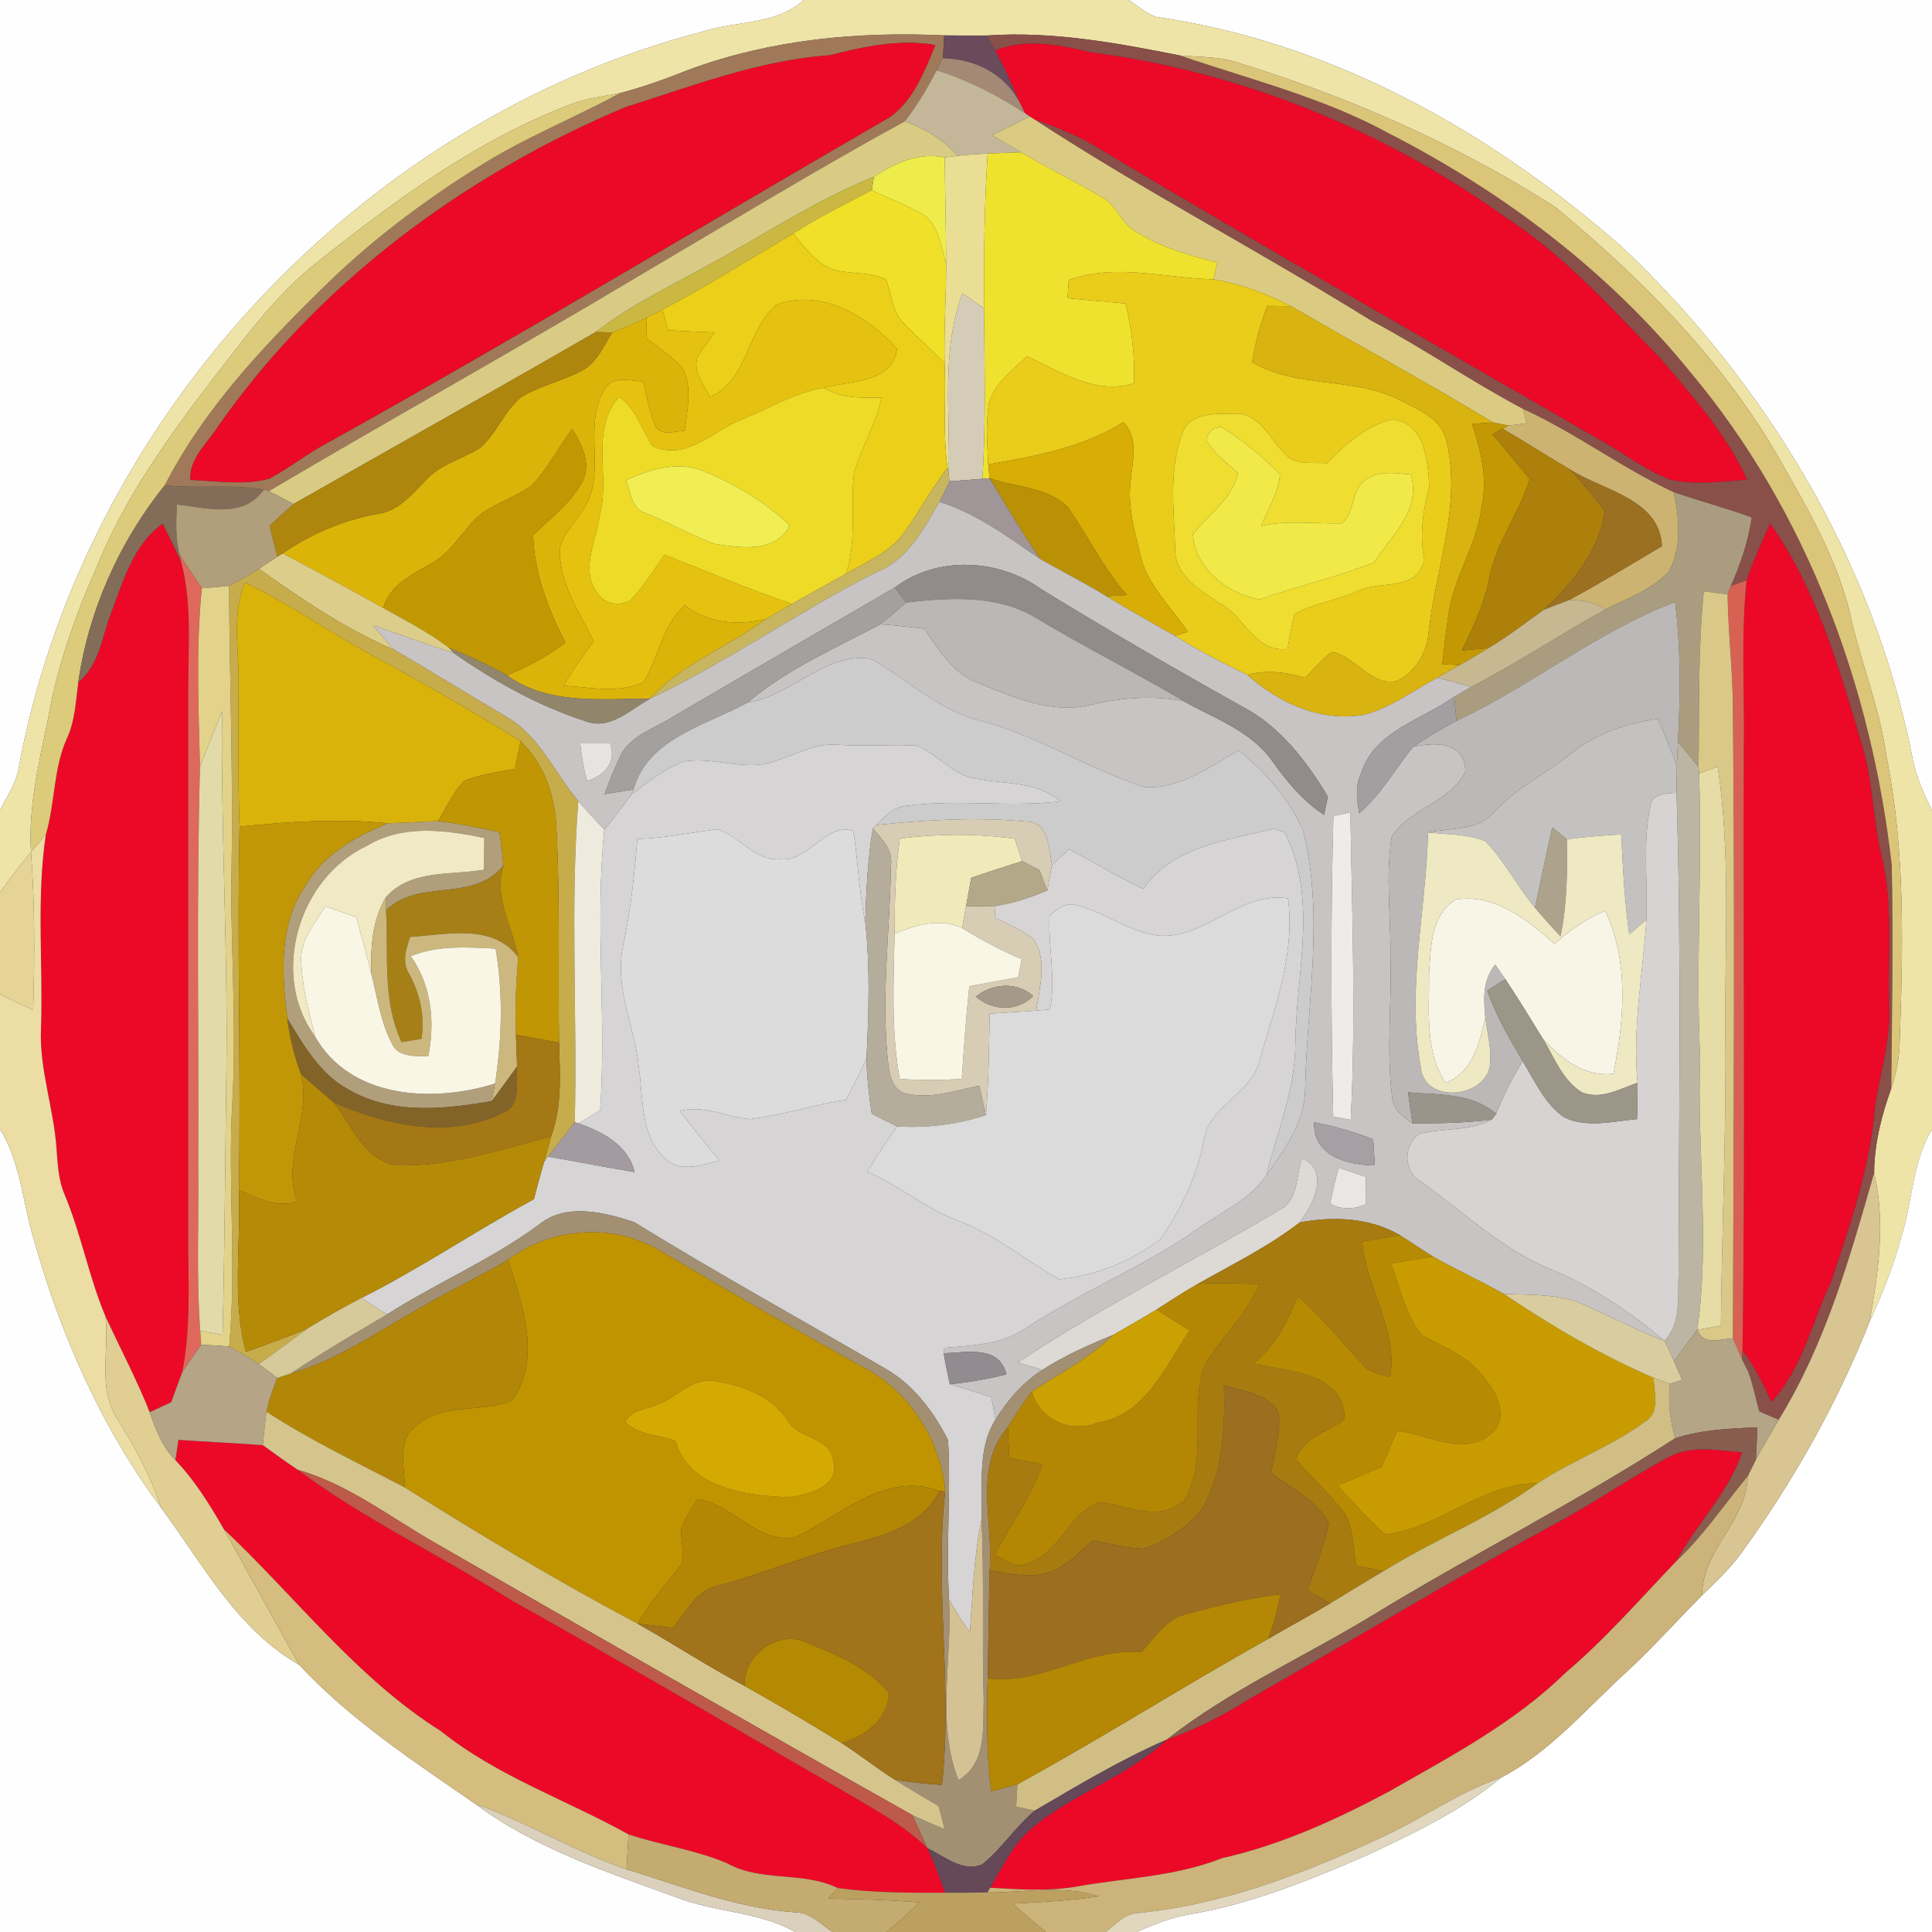 <?xml version="1.0" encoding="UTF-8" ?>
<!DOCTYPE svg PUBLIC "-//W3C//DTD SVG 1.1//EN" "http://www.w3.org/Graphics/SVG/1.1/DTD/svg11.dtd">
<svg width="250pt" height="250pt" viewBox="0 0 250 250" version="1.1" xmlns="http://www.w3.org/2000/svg">
<rect x="0" y="0" width="250" height="250" fill="#333333" stroke="none"/>
<g id="#fefefeff">
<path fill="#fefefe" opacity="1.00" d=" M 0.00 0.00 L 104.02 0.00 C 100.46 3.21 95.45 2.68 91.14 4.03 C 46.59 15.51 10.62 54.39 2.37 99.62 C 1.98 101.51 0.89 103.12 0.00 104.80 L 0.00 0.00 Z" />
<path fill="#fefefe" opacity="1.00" d=" M 146.03 0.00 L 250.00 0.00 L 250.00 104.87 C 248.81 102.51 247.77 100.06 247.35 97.43 C 242.26 72.36 228.45 49.56 209.98 32.05 C 193.00 17.10 172.28 5.43 149.66 2.20 C 148.29 1.78 147.23 0.73 146.03 0.00 Z" />
<path fill="#fefefe" opacity="1.00" d=" M 0.00 146.10 C 2.69 150.45 2.93 155.66 4.40 160.45 C 7.87 172.81 13.18 184.82 20.88 195.15 C 26.22 202.36 30.65 210.82 38.70 215.42 C 45.35 222.55 53.56 227.93 61.53 233.44 C 69.23 239.17 78.49 242.23 87.41 245.47 C 92.44 247.49 98.12 247.29 102.89 250.00 L 0.00 250.00 L 0.00 146.10 Z" />
</g>
<g id="#efe4a8ff">
<path fill="#efe4a8" opacity="1.00" d=" M 104.02 0.00 L 146.03 0.00 C 147.23 0.73 148.29 1.78 149.66 2.20 C 172.28 5.43 193.00 17.10 209.98 32.05 C 228.45 49.56 242.26 72.36 247.35 97.43 C 247.77 100.06 248.81 102.51 250.00 104.87 L 250.00 146.15 C 247.45 150.34 247.50 155.35 246.08 159.92 C 245.04 163.73 243.62 167.42 241.94 170.99 C 243.05 164.62 244.02 158.18 242.51 151.78 C 242.54 148.01 243.46 144.36 244.73 140.84 C 245.35 138.97 245.75 137.03 245.81 135.06 C 246.25 122.70 246.57 110.19 244.13 97.99 C 243.31 92.01 241.07 86.37 239.65 80.54 C 237.99 72.52 233.69 65.43 229.69 58.40 C 222.42 46.09 212.17 35.82 201.23 26.77 C 188.27 18.50 174.04 12.31 159.34 7.85 C 157.18 7.34 154.94 7.35 152.74 7.19 C 144.49 5.55 136.17 4.01 127.72 4.59 C 125.87 4.60 124.02 4.60 122.18 4.58 C 111.02 4.05 99.70 5.12 89.17 9.01 C 86.24 10.17 83.28 11.25 80.23 12.05 C 78.23 12.42 76.19 12.69 74.26 13.35 C 61.90 17.96 51.18 25.87 40.94 34.01 C 37.07 37.11 33.84 40.91 30.81 44.81 C 23.87 53.76 16.74 62.83 12.49 73.43 C 9.71 79.70 7.41 86.21 6.22 92.98 C 5.05 98.67 3.65 104.38 4.01 110.24 C 2.64 111.95 1.26 113.67 0.00 115.47 L 0.00 104.80 C 0.89 103.12 1.98 101.51 2.37 99.62 C 10.62 54.39 46.59 15.51 91.14 4.03 C 95.45 2.68 100.46 3.21 104.02 0.00 Z" />
</g>
<g id="#9f7959ff">
<path fill="#9f7959" opacity="1.00" d=" M 89.17 9.01 C 99.70 5.12 111.02 4.05 122.18 4.58 C 122.13 5.32 122.05 6.80 122.00 7.54 C 121.80 7.93 121.41 8.70 121.21 9.09 C 119.99 11.39 118.69 13.66 117.07 15.70 C 105.65 21.95 94.53 28.72 83.31 35.32 C 67.26 44.94 50.90 54.03 34.79 63.55 L 34.14 63.35 C 29.90 62.61 25.58 63.27 21.32 62.80 C 26.27 53.11 33.82 45.07 41.52 37.50 C 47.77 31.29 54.85 25.96 62.33 21.32 C 68.04 17.75 74.33 15.26 80.23 12.05 C 83.28 11.25 86.24 10.17 89.17 9.01 M 107.39 7.15 C 98.25 7.79 89.62 11.14 80.94 13.87 C 59.89 22.72 40.76 36.92 27.76 55.85 C 26.41 57.76 24.48 59.57 24.64 62.10 C 28.02 62.22 31.52 62.83 34.83 61.94 C 37.40 60.59 39.67 58.74 42.23 57.38 C 66.78 43.74 90.83 29.23 115.13 15.16 C 118.23 12.95 119.63 9.21 121.03 5.83 C 116.42 5.03 111.85 6.02 107.39 7.15 Z" />
</g>
<g id="#694b5bff">
<path fill="#694b5b" opacity="1.00" d=" M 122.18 4.58 C 124.02 4.60 125.87 4.60 127.72 4.59 C 127.99 5.07 128.53 6.04 128.80 6.53 C 129.99 8.68 130.95 10.94 131.92 13.19 C 129.93 9.50 126.11 7.61 122.00 7.54 C 122.05 6.80 122.13 5.32 122.18 4.58 Z" />
</g>
<g id="#894f49ff">
<path fill="#894f49" opacity="1.00" d=" M 127.72 4.59 C 136.17 4.01 144.49 5.55 152.74 7.19 C 161.81 10.31 171.25 12.61 179.72 17.26 C 194.59 24.87 208.24 35.20 218.78 48.22 C 233.79 66.12 242.19 88.90 244.79 111.94 C 245.00 121.57 244.82 131.21 244.73 140.84 C 243.46 144.36 242.54 148.01 242.51 151.78 C 239.37 162.76 236.22 173.91 230.16 183.72 C 229.53 183.45 228.27 182.91 227.65 182.64 C 227.18 180.95 226.84 179.23 226.25 177.59 C 226.18 177.44 226.04 177.15 225.97 177.00 C 225.89 176.85 225.73 176.54 225.65 176.38 L 225.41 175.87 L 225.48 174.74 C 227.06 176.76 228.17 179.09 229.22 181.41 C 233.24 177.06 234.48 171.06 236.95 165.83 C 239.42 158.43 242.01 150.95 242.63 143.12 C 243.30 138.76 244.69 134.47 244.45 130.00 C 244.25 123.53 245.02 116.95 243.44 110.60 C 242.32 105.85 242.34 100.89 240.88 96.21 C 237.97 86.37 235.05 76.21 229.05 67.74 C 227.96 70.17 226.88 72.60 226.00 75.11 C 225.49 75.29 224.47 75.64 223.96 75.82 C 225.22 72.99 226.21 70.04 226.67 66.96 C 223.34 65.75 219.93 64.83 216.58 63.69 C 209.83 60.55 203.85 56.00 197.07 52.91 C 190.37 49.37 184.12 45.02 177.41 41.48 C 163.04 32.55 148.01 24.69 133.83 15.44 C 136.89 16.47 139.88 17.71 142.61 19.45 C 163.97 32.22 185.60 44.50 207.13 56.97 C 210.13 58.61 212.84 60.82 216.07 62.03 C 219.35 62.82 222.75 62.29 226.07 62.05 C 223.36 56.11 218.94 51.18 214.75 46.26 C 208.45 39.88 202.44 33.04 194.84 28.15 C 179.05 16.78 160.46 9.25 141.16 6.78 C 137.10 5.80 132.83 4.93 128.80 6.53 C 128.53 6.04 127.99 5.07 127.72 4.59 Z" />
</g>
<g id="#ec0928ff">
<path fill="#ec0928" opacity="1.00" d=" M 107.39 7.15 C 111.85 6.02 116.42 5.03 121.03 5.83 C 119.63 9.21 118.23 12.95 115.13 15.16 C 90.83 29.23 66.78 43.74 42.23 57.38 C 39.67 58.74 37.40 60.59 34.83 61.94 C 31.52 62.83 28.02 62.22 24.64 62.10 C 24.48 59.57 26.41 57.76 27.76 55.85 C 40.76 36.92 59.89 22.72 80.94 13.87 C 89.62 11.14 98.25 7.79 107.39 7.15 Z" />
<path fill="#ec0928" opacity="1.00" d=" M 226.00 75.11 C 226.88 72.60 227.96 70.17 229.05 67.74 C 235.05 76.21 237.97 86.37 240.88 96.21 C 242.34 100.89 242.32 105.85 243.44 110.60 C 245.02 116.95 244.25 123.53 244.45 130.00 C 244.69 134.47 243.30 138.76 242.63 143.12 C 242.01 150.95 239.42 158.43 236.95 165.83 C 234.48 171.06 233.24 177.06 229.22 181.41 C 228.17 179.09 227.06 176.76 225.48 174.74 C 225.86 148.83 225.55 122.91 225.65 97.00 C 225.77 89.70 225.25 82.38 226.00 75.11 Z" />
<path fill="#ec0928" opacity="1.00" d=" M 215.71 188.66 C 218.67 186.93 222.20 187.67 225.43 187.93 C 223.68 193.20 219.55 197.13 216.96 201.97 C 212.24 206.90 207.75 212.07 202.53 216.50 C 195.94 222.94 187.72 227.26 179.79 231.79 C 172.91 235.47 165.75 238.73 158.11 240.45 C 152.00 242.88 145.37 243.00 138.98 244.18 C 135.38 244.73 131.74 244.48 128.13 244.27 C 129.70 241.55 131.10 238.61 133.54 236.54 C 138.90 232.03 145.87 229.92 151.00 225.09 C 154.80 223.75 158.38 221.90 161.79 219.77 C 175.18 212.12 188.39 204.14 201.94 196.79 C 206.62 194.23 211.02 191.19 215.71 188.66 Z" />
</g>
<g id="#ec0927ff">
<path fill="#ec0927" opacity="1.00" d=" M 128.80 6.53 C 132.83 4.93 137.10 5.80 141.16 6.78 C 160.46 9.25 179.05 16.78 194.84 28.15 C 202.44 33.04 208.45 39.88 214.75 46.26 C 218.94 51.18 223.36 56.11 226.07 62.05 C 222.75 62.29 219.35 62.82 216.07 62.03 C 212.84 60.82 210.13 58.61 207.13 56.97 C 185.60 44.50 163.97 32.22 142.61 19.45 C 139.88 17.71 136.89 16.47 133.83 15.44 L 133.27 15.08 L 132.66 14.67 C 132.48 14.30 132.11 13.56 131.92 13.19 C 130.95 10.94 129.99 8.68 128.80 6.53 Z" />
<path fill="#ec0927" opacity="1.00" d=" M 14.35 79.37 C 15.95 75.20 17.21 70.48 21.05 67.76 C 21.87 69.39 22.70 71.01 23.43 72.68 C 24.87 78.01 24.34 83.56 24.36 89.00 C 24.34 112.67 24.35 136.33 24.35 160.00 C 24.34 165.87 24.74 171.81 23.57 177.61 C 23.08 178.88 22.61 180.16 22.15 181.45 C 21.46 181.77 20.07 182.42 19.37 182.74 C 17.69 178.51 15.56 174.48 13.65 170.35 C 11.50 165.24 10.52 159.74 8.38 154.63 C 7.61 152.86 7.48 150.92 7.34 149.02 C 7.05 143.62 5.04 138.44 5.31 132.99 C 5.58 124.67 4.70 116.26 5.93 107.99 C 7.15 103.91 6.88 99.47 8.66 95.55 C 9.71 93.28 9.81 90.73 10.13 88.29 C 12.84 86.07 13.19 82.44 14.35 79.37 Z" />
<path fill="#ec0927" opacity="1.00" d=" M 23.09 186.32 C 26.73 186.57 30.37 186.74 34.01 187.00 C 35.50 188.09 37.01 189.17 38.55 190.20 C 47.13 196.62 56.91 201.17 65.92 206.93 C 80.85 215.29 95.62 223.93 110.43 232.51 C 113.77 234.48 117.20 236.42 120.00 239.15 C 120.89 241.02 121.59 242.97 122.30 244.92 C 117.66 244.93 113.00 244.94 108.40 244.31 C 103.87 242.10 98.51 243.57 94.11 241.12 C 90.01 239.35 85.54 238.78 81.33 237.37 C 73.27 232.88 64.32 229.84 57.07 224.02 C 46.15 217.15 38.29 206.66 28.99 197.91 C 27.16 194.74 25.24 191.60 22.70 188.95 C 22.80 188.29 22.99 186.98 23.09 186.32 Z" />
</g>
<g id="#dbc579ff">
<path fill="#dbc579" opacity="1.00" d=" M 152.74 7.19 C 154.94 7.35 157.18 7.34 159.34 7.85 C 174.04 12.31 188.27 18.50 201.23 26.77 C 212.17 35.82 222.42 46.09 229.69 58.40 C 233.69 65.43 237.99 72.52 239.65 80.54 C 241.07 86.37 243.31 92.01 244.13 97.99 C 246.57 110.19 246.25 122.70 245.81 135.06 C 245.75 137.03 245.35 138.97 244.73 140.84 C 244.82 131.21 245.00 121.57 244.79 111.94 C 242.19 88.90 233.79 66.12 218.78 48.22 C 208.24 35.20 194.59 24.87 179.72 17.26 C 171.25 12.61 161.81 10.31 152.74 7.19 Z" />
</g>
<g id="#a38976ff">
<path fill="#a38976" opacity="1.00" d=" M 121.21 9.09 C 121.41 8.70 121.80 7.93 122.00 7.54 C 126.11 7.61 129.93 9.50 131.92 13.19 C 132.11 13.56 132.48 14.30 132.66 14.67 C 129.11 12.31 125.28 10.38 121.21 9.09 Z" />
</g>
<g id="#c4b698ff">
<path fill="#c4b698" opacity="1.00" d=" M 121.21 9.09 C 125.28 10.38 129.11 12.31 132.66 14.67 L 133.27 15.08 C 131.64 15.89 130.01 16.70 128.38 17.50 C 129.62 18.24 130.87 18.98 132.12 19.71 C 130.68 19.76 129.24 19.81 127.81 19.87 C 126.49 19.93 125.17 20.02 123.87 20.17 C 122.08 18.03 119.66 16.65 117.07 15.70 C 118.69 13.66 119.99 11.39 121.21 9.09 Z" />
</g>
<g id="#dccb7aff">
<path fill="#dccb7a" opacity="1.00" d=" M 74.26 13.35 C 76.19 12.69 78.23 12.42 80.23 12.05 C 74.33 15.26 68.04 17.75 62.33 21.32 C 54.85 25.96 47.77 31.29 41.52 37.50 C 33.82 45.07 26.27 53.11 21.32 62.80 C 15.45 70.06 11.44 79.05 10.13 88.29 C 9.81 90.73 9.71 93.28 8.66 95.55 C 6.88 99.47 7.15 103.91 5.93 107.99 C 5.30 108.75 4.66 109.50 4.01 110.24 C 3.65 104.38 5.05 98.67 6.22 92.98 C 7.41 86.21 9.71 79.70 12.49 73.43 C 16.74 62.83 23.87 53.76 30.81 44.81 C 33.84 40.91 37.07 37.11 40.94 34.01 C 51.18 25.87 61.90 17.96 74.26 13.35 Z" />
</g>
<g id="#dbcb82ff">
<path fill="#dbcb82" opacity="1.00" d=" M 133.27 15.08 L 133.83 15.44 C 148.01 24.69 163.04 32.55 177.41 41.48 C 184.12 45.02 190.37 49.37 197.07 52.91 C 197.19 53.38 197.44 54.30 197.56 54.76 C 196.97 54.84 195.79 54.99 195.20 55.07 C 194.70 54.97 193.70 54.77 193.19 54.67 C 184.61 49.45 175.76 44.68 167.07 39.62 C 163.91 37.98 160.53 36.75 157.02 36.14 C 157.14 35.60 157.40 34.52 157.52 33.98 C 153.84 33.03 150.10 31.98 146.87 29.91 C 145.05 28.84 144.47 26.54 142.61 25.53 C 139.18 23.47 135.55 21.78 132.12 19.71 C 130.87 18.98 129.62 18.24 128.38 17.50 C 130.01 16.70 131.64 15.89 133.27 15.08 Z" />
</g>
<g id="#d9cb83ff">
<path fill="#d9cb83" opacity="1.00" d=" M 83.31 35.32 C 94.53 28.72 105.65 21.95 117.07 15.70 C 119.66 16.65 122.08 18.03 123.87 20.17 C 123.46 20.22 122.65 20.32 122.24 20.37 C 118.88 19.66 115.84 21.11 113.08 22.88 C 105.69 25.83 99.07 30.29 92.11 34.06 C 87.02 36.90 81.71 39.38 77.08 42.97 C 64.09 50.47 51.01 57.80 37.98 65.22 C 36.92 64.65 35.87 64.08 34.79 63.55 C 50.90 54.03 67.26 44.94 83.31 35.32 Z" />
</g>
<g id="#eeec4bff">
<path fill="#eeec4b" opacity="1.00" d=" M 113.08 22.88 C 115.84 21.11 118.88 19.66 122.24 20.37 C 122.29 24.96 122.42 29.55 122.43 34.14 C 121.81 32.09 121.53 29.70 119.97 28.11 C 117.75 26.63 115.19 25.79 112.81 24.62 C 112.87 24.18 113.01 23.31 113.08 22.88 Z" />
</g>
<g id="#eadd94ff">
<path fill="#eadd94" opacity="1.00" d=" M 123.87 20.17 C 125.17 20.02 126.49 19.93 127.81 19.87 C 127.36 26.54 127.32 33.24 127.33 39.92 C 126.41 39.26 125.48 38.60 124.55 37.95 C 121.75 45.42 123.00 53.60 122.76 61.40 L 122.61 60.52 C 121.97 56.03 122.45 51.48 122.23 46.97 C 122.13 42.69 122.43 38.42 122.43 34.14 C 122.42 29.55 122.29 24.96 122.24 20.37 C 122.65 20.32 123.46 20.22 123.87 20.17 Z" />
</g>
<g id="#efe22eff">
<path fill="#efe22e" opacity="1.00" d=" M 127.81 19.87 C 129.24 19.81 130.68 19.76 132.12 19.71 C 135.55 21.78 139.18 23.47 142.61 25.53 C 144.47 26.54 145.05 28.84 146.87 29.91 C 150.10 31.98 153.84 33.03 157.52 33.98 C 157.40 34.52 157.14 35.60 157.02 36.14 C 150.79 36.00 144.38 34.02 138.30 36.23 C 138.26 36.82 138.18 38.00 138.13 38.59 C 140.64 38.81 143.14 39.05 145.64 39.28 C 146.45 42.66 146.90 46.13 146.72 49.61 C 141.72 51.11 137.24 48.12 132.90 46.11 C 131.03 47.87 128.74 49.53 127.99 52.12 C 127.52 54.75 127.75 57.44 127.88 60.09 C 127.92 60.54 128.01 61.44 128.05 61.88 L 127.12 61.96 C 127.61 54.62 127.38 47.26 127.33 39.92 C 127.32 33.24 127.36 26.54 127.81 19.87 Z" />
</g>
<g id="#cbb843ff">
<path fill="#cbb843" opacity="1.00" d=" M 92.11 34.06 C 99.07 30.29 105.69 25.83 113.08 22.88 C 113.01 23.31 112.87 24.18 112.81 24.62 C 109.38 26.41 105.89 28.10 102.66 30.23 C 97.03 33.53 91.51 37.02 85.74 40.07 C 85.23 40.33 84.19 40.84 83.68 41.10 C 82.22 41.80 80.74 42.47 79.22 43.01 C 78.69 43.00 77.62 42.98 77.08 42.97 C 81.71 39.38 87.02 36.90 92.11 34.06 Z" />
</g>
<g id="#f0e028ff">
<path fill="#f0e028" opacity="1.00" d=" M 102.66 30.23 C 105.89 28.10 109.38 26.41 112.81 24.62 C 115.19 25.79 117.75 26.63 119.97 28.11 C 121.53 29.70 121.81 32.09 122.43 34.14 C 122.43 38.42 122.13 42.69 122.23 46.97 C 120.52 45.27 118.72 43.66 117.04 41.92 C 115.40 40.44 115.42 38.06 114.63 36.14 C 112.21 34.91 109.12 35.77 106.71 34.36 C 105.05 33.32 103.90 31.70 102.66 30.23 Z" />
</g>
<g id="#eccf18ff">
<path fill="#eccf18" opacity="1.00" d=" M 85.74 40.07 C 91.51 37.02 97.03 33.53 102.66 30.23 C 103.90 31.70 105.05 33.32 106.71 34.36 C 109.12 35.77 112.21 34.91 114.63 36.14 C 115.42 38.06 115.40 40.44 117.04 41.92 C 118.72 43.66 120.52 45.27 122.23 46.97 C 122.45 51.48 121.97 56.03 122.61 60.52 C 120.54 63.21 118.95 66.23 116.96 68.97 C 115.12 71.53 112.06 72.69 109.44 74.27 C 110.95 70.02 109.97 65.50 110.52 61.14 C 111.50 57.84 113.33 54.84 114.07 51.45 C 111.51 51.50 108.85 51.55 106.57 50.19 C 109.84 49.24 115.58 49.62 116.06 45.13 C 112.32 40.91 106.28 37.31 100.51 39.41 C 96.55 42.65 96.87 49.18 91.88 51.37 C 91.14 49.79 89.64 48.17 90.24 46.29 C 90.87 45.13 91.71 44.09 92.50 43.03 C 90.48 42.95 88.47 42.84 86.45 42.73 C 86.27 42.06 85.92 40.73 85.74 40.07 Z" />
</g>
<g id="#eacc1aff">
<path fill="#eacc1a" opacity="1.00" d=" M 138.30 36.23 C 144.38 34.02 150.79 36.00 157.02 36.14 C 160.53 36.75 163.91 37.98 167.07 39.62 C 166.30 39.61 164.75 39.59 163.98 39.58 C 163.07 41.94 162.42 44.38 162.03 46.87 C 167.87 50.31 175.12 48.71 181.11 51.76 C 183.46 52.98 186.50 54.13 187.16 57.01 C 189.19 65.37 185.74 73.64 184.85 81.91 C 184.64 84.48 183.13 86.95 180.79 88.11 C 177.39 88.90 175.36 84.85 172.31 84.36 C 171.06 85.37 169.98 86.57 168.86 87.71 C 166.43 86.97 163.88 86.65 161.39 87.33 C 158.21 85.78 155.05 84.17 152.05 82.28 C 152.46 82.15 153.29 81.90 153.70 81.77 C 151.54 78.51 148.42 75.69 147.54 71.75 C 146.80 68.68 145.91 65.54 146.29 62.37 C 146.50 59.75 147.43 56.79 145.38 54.63 C 140.09 57.92 133.92 59.06 127.88 60.09 C 127.75 57.44 127.52 54.75 127.99 52.12 C 128.74 49.53 131.03 47.87 132.90 46.11 C 137.24 48.12 141.72 51.11 146.72 49.61 C 146.90 46.13 146.45 42.66 145.64 39.28 C 143.14 39.05 140.64 38.81 138.13 38.59 C 138.18 38.00 138.26 36.82 138.30 36.23 M 152.99 56.08 C 151.19 60.80 151.92 66.02 152.06 70.96 C 151.99 74.51 155.31 76.39 157.89 78.09 C 161.06 79.79 162.39 84.48 166.60 83.98 C 166.88 82.46 167.11 80.93 167.54 79.45 C 170.02 78.07 172.94 77.70 175.55 76.55 C 178.48 75.00 183.30 76.68 184.31 72.47 C 183.66 69.27 184.12 66.12 184.95 63.00 C 184.80 59.71 184.33 54.51 180.07 54.29 C 176.70 55.11 174.07 57.54 171.71 59.95 C 169.90 59.76 167.59 60.33 166.27 58.72 C 164.29 56.84 163.05 53.47 159.86 53.53 C 157.48 53.57 153.90 53.30 152.99 56.08 Z" />
</g>
<g id="#d5ccb8ff">
<path fill="#d5ccb8" opacity="1.00" d=" M 122.76 61.40 C 123.00 53.60 121.75 45.42 124.55 37.95 C 125.48 38.60 126.41 39.26 127.33 39.92 C 127.38 47.26 127.61 54.62 127.12 61.96 C 125.70 62.06 124.28 62.17 122.86 62.28 L 122.76 61.40 Z" />
</g>
<g id="#e5c20fff">
<path fill="#e5c20f" opacity="1.00" d=" M 100.51 39.41 C 106.28 37.31 112.32 40.91 116.06 45.13 C 115.58 49.62 109.84 49.24 106.57 50.19 C 102.84 50.79 99.59 52.83 96.13 54.21 C 92.32 55.66 88.88 59.73 84.47 57.74 C 82.98 55.62 82.36 52.88 80.10 51.36 C 76.30 55.69 79.00 61.68 77.60 66.75 C 77.17 69.99 75.04 73.69 77.29 76.70 C 78.14 78.17 80.09 78.47 81.52 77.72 C 83.27 75.96 84.55 73.80 85.98 71.79 C 91.48 73.91 96.90 76.27 102.49 78.14 C 101.35 78.79 100.22 79.46 99.08 80.12 C 95.44 80.96 91.62 80.69 88.61 78.30 C 85.66 80.97 85.24 85.08 83.24 88.30 C 80.01 89.76 76.32 88.92 72.91 88.73 C 74.10 86.73 75.43 84.81 76.84 82.97 C 74.92 79.18 72.31 75.38 72.44 70.96 C 72.80 69.13 74.31 67.81 75.24 66.25 C 78.80 61.63 75.19 55.09 78.30 50.28 C 79.35 48.55 81.58 49.31 83.21 49.35 C 83.69 51.35 84.08 53.39 84.87 55.30 C 85.83 56.44 87.37 55.76 88.60 55.75 C 88.91 53.09 89.64 50.21 88.35 47.70 C 86.99 46.13 85.24 44.98 83.61 43.74 C 83.63 42.86 83.65 41.98 83.68 41.10 C 84.19 40.84 85.23 40.33 85.74 40.07 C 85.92 40.73 86.27 42.06 86.45 42.73 C 88.47 42.84 90.48 42.95 92.50 43.03 C 91.71 44.09 90.87 45.13 90.24 46.29 C 89.64 48.17 91.14 49.79 91.88 51.37 C 96.87 49.18 96.55 42.65 100.51 39.41 Z" />
</g>
<g id="#d9b30fff">
<path fill="#d9b30f" opacity="1.00" d=" M 162.03 46.87 C 162.42 44.38 163.07 41.94 163.98 39.58 C 164.75 39.59 166.30 39.61 167.07 39.62 C 175.76 44.68 184.61 49.45 193.19 54.67 C 192.52 54.72 191.16 54.80 190.49 54.84 C 191.59 58.26 192.53 61.87 191.73 65.47 C 191.18 70.43 188.09 74.64 187.43 79.56 C 187.10 81.68 186.89 83.80 186.63 85.93 C 187.19 85.96 188.31 86.03 188.87 86.07 C 187.91 86.61 186.95 87.14 186.00 87.69 C 182.94 89.34 180.07 91.50 176.69 92.45 C 171.06 93.54 165.53 91.01 161.39 87.33 C 163.88 86.65 166.43 86.97 168.86 87.71 C 169.98 86.57 171.06 85.37 172.31 84.36 C 175.36 84.85 177.39 88.90 180.79 88.11 C 183.13 86.95 184.64 84.48 184.85 81.91 C 185.74 73.64 189.19 65.37 187.16 57.01 C 186.50 54.13 183.46 52.98 181.11 51.76 C 175.12 48.71 167.87 50.31 162.03 46.87 Z" />
</g>
<g id="#dbb409ff">
<path fill="#dbb409" opacity="1.00" d=" M 79.22 43.01 C 80.74 42.47 82.22 41.80 83.68 41.10 C 83.65 41.98 83.63 42.86 83.61 43.74 C 85.24 44.98 86.99 46.13 88.35 47.70 C 89.64 50.21 88.91 53.09 88.60 55.75 C 87.37 55.76 85.83 56.44 84.87 55.30 C 84.08 53.39 83.69 51.35 83.21 49.35 C 81.58 49.31 79.35 48.55 78.30 50.28 C 75.19 55.09 78.80 61.63 75.24 66.25 C 74.31 67.81 72.80 69.13 72.44 70.96 C 72.31 75.38 74.92 79.18 76.84 82.97 C 75.43 84.81 74.10 86.73 72.91 88.73 C 76.32 88.92 80.01 89.76 83.24 88.30 C 85.24 85.08 85.66 80.97 88.61 78.30 C 91.62 80.69 95.44 80.96 99.08 80.12 C 94.21 83.74 88.26 85.85 84.12 90.42 C 77.86 90.38 71.02 91.29 65.62 87.40 C 68.28 86.28 70.84 84.92 73.16 83.18 C 70.97 78.82 69.12 74.20 68.99 69.26 C 71.22 67.07 73.85 65.12 75.38 62.33 C 76.58 59.97 75.27 57.53 74.06 55.50 C 72.25 57.88 70.88 60.62 68.82 62.81 C 66.81 64.25 64.41 65.01 62.37 66.40 C 59.97 68.30 58.66 71.34 55.92 72.85 C 53.41 74.32 50.46 75.60 49.59 78.67 C 45.27 76.27 40.94 73.91 36.58 71.61 C 40.23 69.08 44.36 67.34 48.73 66.52 C 51.53 66.22 53.30 63.97 55.13 62.11 C 56.99 60.06 59.78 59.42 62.06 58.00 C 64.26 56.17 65.20 53.23 67.41 51.41 C 70.02 49.81 73.13 49.26 75.76 47.69 C 77.40 46.57 78.21 44.65 79.22 43.01 Z" />
</g>
<g id="#ae860eff">
<path fill="#ae860e" opacity="1.00" d=" M 37.98 65.22 C 51.01 57.80 64.09 50.47 77.08 42.97 C 77.62 42.98 78.69 43.00 79.22 43.01 C 78.21 44.65 77.40 46.57 75.76 47.69 C 73.13 49.26 70.02 49.81 67.41 51.41 C 65.20 53.23 64.26 56.17 62.06 58.00 C 59.78 59.42 56.99 60.06 55.13 62.11 C 53.30 63.97 51.53 66.22 48.73 66.52 C 44.36 67.34 40.23 69.08 36.58 71.61 L 35.89 72.05 C 35.55 70.72 35.21 69.38 34.88 68.05 C 35.90 67.09 36.91 66.12 37.98 65.22 Z" />
</g>
<g id="#eedb27ff">
<path fill="#eedb27" opacity="1.00" d=" M 96.13 54.21 C 99.59 52.83 102.84 50.79 106.57 50.19 C 108.85 51.55 111.51 51.50 114.07 51.45 C 113.33 54.84 111.50 57.84 110.52 61.14 C 109.97 65.50 110.95 70.02 109.44 74.27 C 107.12 75.54 104.80 76.83 102.49 78.14 C 96.90 76.27 91.48 73.91 85.98 71.79 C 84.55 73.80 83.27 75.96 81.52 77.72 C 80.09 78.47 78.14 78.17 77.29 76.70 C 75.04 73.69 77.17 69.99 77.60 66.75 C 79.00 61.68 76.30 55.69 80.10 51.36 C 82.36 52.88 82.98 55.62 84.47 57.74 C 88.88 59.73 92.32 55.66 96.13 54.21 M 81.01 62.16 C 81.64 63.63 81.66 65.81 83.48 66.37 C 86.52 67.58 89.38 69.24 92.45 70.37 C 95.81 70.88 100.31 71.62 102.20 67.99 C 98.98 64.94 95.11 62.63 91.03 60.96 C 87.72 59.62 84.08 60.70 81.01 62.16 Z" />
</g>
<g id="#efdd2fff">
<path fill="#efdd2f" opacity="1.00" d=" M 152.99 56.08 C 153.90 53.30 157.48 53.57 159.86 53.53 C 163.05 53.47 164.29 56.84 166.27 58.72 C 167.59 60.33 169.90 59.76 171.71 59.95 C 174.07 57.54 176.70 55.11 180.07 54.29 C 184.33 54.51 184.80 59.71 184.95 63.00 C 184.12 66.12 183.66 69.27 184.31 72.47 C 183.30 76.68 178.48 75.00 175.55 76.55 C 172.94 77.70 170.02 78.07 167.54 79.45 C 167.11 80.93 166.88 82.46 166.60 83.98 C 162.39 84.48 161.06 79.79 157.89 78.09 C 155.31 76.39 151.99 74.51 152.06 70.96 C 151.92 66.02 151.19 60.80 152.99 56.08 M 156.08 57.00 C 157.14 58.68 158.75 59.90 160.20 61.22 C 159.42 64.63 156.37 66.55 154.36 69.15 C 154.67 73.60 158.84 76.85 162.96 77.56 C 167.86 75.86 173.01 74.69 177.79 72.77 C 180.04 69.33 183.99 65.94 182.54 61.40 C 180.67 61.23 178.66 60.89 176.96 61.93 C 174.75 63.05 175.47 66.36 173.61 67.73 C 170.14 67.78 166.65 67.28 163.21 68.05 C 164.04 65.84 165.46 63.74 165.63 61.35 C 163.29 59.07 160.79 56.87 157.96 55.23 C 156.91 55.35 156.29 55.94 156.08 57.00 Z" />
</g>
<g id="#ccb371ff">
<path fill="#ccb371" opacity="1.00" d=" M 197.07 52.91 C 203.85 56.00 209.83 60.55 216.58 63.69 C 217.31 67.07 217.65 70.87 215.92 74.01 C 213.69 76.35 210.55 77.43 207.73 78.86 C 206.31 77.92 204.65 77.59 202.97 77.68 C 207.06 75.47 211.04 73.04 215.05 70.68 C 214.78 64.53 207.39 63.48 203.15 60.75 C 200.23 59.01 197.36 57.18 194.42 55.48 L 195.20 55.07 C 195.79 54.99 196.97 54.84 197.56 54.76 C 197.44 54.30 197.19 53.38 197.07 52.91 Z" />
</g>
<g id="#d7ad06ff">
<path fill="#d7ad06" opacity="1.00" d=" M 127.88 60.09 C 133.92 59.06 140.09 57.92 145.38 54.63 C 147.43 56.79 146.50 59.75 146.29 62.37 C 145.91 65.54 146.80 68.68 147.54 71.75 C 148.42 75.69 151.54 78.51 153.70 81.77 C 153.29 81.90 152.46 82.15 152.05 82.28 C 149.07 80.62 146.11 78.92 143.18 77.16 C 143.84 77.12 145.15 77.04 145.81 77.00 C 142.82 73.56 140.80 69.46 138.25 65.72 C 135.63 62.99 131.43 63.09 128.05 61.88 C 128.01 61.44 127.92 60.54 127.88 60.09 Z" />
</g>
<g id="#f0e948ff">
<path fill="#f0e948" opacity="1.00" d=" M 156.08 57.00 C 156.29 55.94 156.91 55.35 157.96 55.23 C 160.79 56.87 163.29 59.07 165.63 61.35 C 165.46 63.74 164.04 65.84 163.21 68.05 C 166.65 67.28 170.14 67.78 173.61 67.73 C 175.47 66.36 174.75 63.05 176.96 61.93 C 178.66 60.89 180.67 61.23 182.54 61.40 C 183.99 65.94 180.04 69.33 177.79 72.77 C 173.01 74.69 167.86 75.86 162.96 77.56 C 158.84 76.85 154.67 73.60 154.36 69.15 C 156.37 66.55 159.42 64.63 160.20 61.22 C 158.75 59.90 157.14 58.68 156.08 57.00 Z" />
</g>
<g id="#c49802ff">
<path fill="#c49802" opacity="1.00" d=" M 190.49 54.84 C 191.16 54.80 192.52 54.72 193.19 54.67 C 193.70 54.77 194.70 54.97 195.20 55.07 L 194.42 55.48 C 194.10 55.66 193.44 56.01 193.12 56.19 C 194.76 58.09 196.36 60.04 197.95 62.00 C 196.57 66.44 193.58 70.23 192.70 74.83 C 192.07 78.13 190.63 81.18 189.16 84.17 C 190.33 84.08 191.50 83.97 192.66 83.84 C 191.41 84.61 190.14 85.34 188.87 86.07 C 188.31 86.03 187.19 85.96 186.63 85.93 C 186.89 83.80 187.10 81.68 187.43 79.56 C 188.09 74.64 191.18 70.43 191.73 65.47 C 192.53 61.87 191.59 58.26 190.49 54.84 Z" />
</g>
<g id="#c29802ff">
<path fill="#c29802" opacity="1.00" d=" M 68.82 62.81 C 70.88 60.62 72.25 57.88 74.06 55.50 C 75.27 57.53 76.58 59.97 75.38 62.33 C 73.85 65.12 71.22 67.07 68.99 69.26 C 69.12 74.20 70.97 78.82 73.16 83.18 C 70.84 84.92 68.28 86.28 65.62 87.40 C 63.20 86.04 60.68 84.86 58.11 83.82 C 55.45 81.82 52.48 80.29 49.59 78.67 C 50.46 75.60 53.41 74.32 55.92 72.85 C 58.66 71.34 59.97 68.30 62.37 66.40 C 64.41 65.01 66.81 64.25 68.82 62.81 Z" />
</g>
<g id="#ac800bff">
<path fill="#ac800b" opacity="1.00" d=" M 193.12 56.19 C 193.44 56.01 194.10 55.66 194.42 55.48 C 197.36 57.18 200.23 59.01 203.15 60.75 C 204.76 62.44 206.21 64.29 207.66 66.12 C 206.92 71.34 203.49 75.41 199.79 78.90 C 197.43 80.57 195.14 82.35 192.66 83.84 C 191.50 83.97 190.33 84.08 189.16 84.17 C 190.63 81.18 192.07 78.13 192.70 74.83 C 193.58 70.23 196.57 66.44 197.95 62.00 C 196.36 60.04 194.76 58.09 193.12 56.19 Z" />
</g>
<g id="#f0ee53ff">
<path fill="#f0ee53" opacity="1.00" d=" M 81.01 62.16 C 84.08 60.70 87.72 59.62 91.03 60.96 C 95.11 62.63 98.98 64.94 102.20 67.99 C 100.31 71.62 95.81 70.88 92.45 70.37 C 89.38 69.24 86.52 67.58 83.48 66.37 C 81.66 65.81 81.64 63.63 81.01 62.16 Z" />
</g>
<g id="#c8b560ff">
<path fill="#c8b560" opacity="1.00" d=" M 122.61 60.52 L 122.76 61.40 L 122.86 62.28 C 122.46 63.19 122.03 64.08 121.55 64.95 C 119.48 68.60 117.33 72.58 113.16 74.15 C 103.27 79.20 94.14 85.63 84.12 90.42 C 88.26 85.85 94.21 83.74 99.08 80.12 C 100.22 79.46 101.35 78.79 102.49 78.14 C 104.80 76.83 107.12 75.54 109.44 74.27 C 112.06 72.69 115.12 71.53 116.96 68.97 C 118.95 66.23 120.54 63.21 122.61 60.52 Z" />
</g>
<g id="#9b7020ff">
<path fill="#9b7020" opacity="1.00" d=" M 203.15 60.75 C 207.39 63.48 214.78 64.53 215.05 70.68 C 211.04 73.04 207.06 75.47 202.97 77.68 C 201.90 78.07 200.84 78.48 199.79 78.90 C 203.49 75.41 206.92 71.34 207.66 66.12 C 206.21 64.29 204.76 62.44 203.15 60.75 Z" />
</g>
<g id="#a09597ff">
<path fill="#a09597" opacity="1.00" d=" M 122.86 62.28 C 124.28 62.17 125.70 62.06 127.12 61.96 L 128.05 61.88 C 130.23 65.39 132.28 68.98 134.65 72.36 C 130.47 69.56 126.45 66.45 121.55 64.95 C 122.03 64.08 122.46 63.19 122.86 62.28 Z" />
</g>
<g id="#ba9105ff">
<path fill="#ba9105" opacity="1.00" d=" M 128.05 61.88 C 131.43 63.09 135.63 62.99 138.25 65.72 C 140.80 69.46 142.82 73.56 145.81 77.00 C 145.15 77.04 143.84 77.12 143.18 77.16 C 140.41 75.44 137.48 73.98 134.65 72.36 C 132.28 68.98 130.23 65.39 128.05 61.88 Z" />
</g>
<g id="#836d58ff">
<path fill="#836d58" opacity="1.00" d=" M 10.13 88.29 C 11.44 79.05 15.45 70.06 21.32 62.80 C 25.58 63.27 29.90 62.61 34.14 63.35 C 31.44 67.18 26.77 65.69 22.88 65.29 C 22.80 67.45 22.68 69.65 23.23 71.76 L 23.43 72.68 C 22.70 71.01 21.87 69.39 21.05 67.76 C 17.21 70.48 15.95 75.20 14.35 79.37 C 13.19 82.44 12.84 86.07 10.13 88.29 Z" />
</g>
<g id="#b19e7aff">
<path fill="#b19e7a" opacity="1.00" d=" M 34.14 63.35 L 34.79 63.55 C 35.87 64.08 36.92 64.65 37.98 65.22 C 36.91 66.12 35.90 67.09 34.88 68.05 C 35.21 69.38 35.55 70.72 35.89 72.05 C 35.10 72.57 34.30 73.09 33.51 73.61 C 32.25 74.40 30.96 75.15 29.63 75.82 C 28.46 75.94 27.29 76.04 26.12 76.12 C 25.15 74.67 24.16 73.24 23.23 71.76 C 22.68 69.65 22.80 67.45 22.88 65.29 C 26.77 65.69 31.44 67.18 34.14 63.35 Z" />
<path fill="#b19e7a" opacity="1.00" d=" M 50.23 106.53 C 52.39 106.47 54.54 106.32 56.70 106.25 C 59.38 106.55 62.00 107.13 64.64 107.66 C 64.83 109.10 65.02 110.54 65.14 112.00 C 61.26 116.87 54.21 113.61 49.95 117.80 C 49.95 117.36 49.96 116.50 49.97 116.06 C 53.15 112.48 58.35 113.28 62.62 112.54 C 62.63 111.17 62.65 109.81 62.67 108.44 C 57.67 107.38 52.06 106.65 47.46 109.46 C 38.64 113.59 34.87 126.12 40.77 134.12 C 45.36 142.22 56.08 142.72 64.06 140.21 C 63.96 140.78 63.74 141.92 63.64 142.48 C 57.55 143.54 50.76 144.27 45.18 141.03 C 41.45 139.06 39.30 135.29 37.19 131.81 C 36.42 126.05 36.08 119.63 39.53 114.61 C 41.83 110.55 46.04 108.21 50.23 106.53 Z" />
</g>
<g id="#aa9d7fff">
<path fill="#aa9d7f" opacity="1.00" d=" M 216.58 63.69 C 219.93 64.83 223.34 65.75 226.67 66.96 C 226.21 70.04 225.22 72.99 223.96 75.82 C 223.85 76.10 223.65 76.65 223.55 76.92 C 222.52 76.78 221.49 76.65 220.47 76.51 C 219.70 84.07 219.91 91.68 219.79 99.27 C 218.93 98.15 218.02 97.07 217.12 95.99 C 217.44 89.96 217.50 83.91 216.75 77.91 C 206.66 81.72 198.20 88.73 188.46 93.28 C 188.39 92.50 188.25 90.93 188.18 90.15 C 188.73 89.83 189.83 89.18 190.39 88.86 C 196.33 85.81 201.88 82.07 207.73 78.86 C 210.55 77.43 213.69 76.35 215.92 74.01 C 217.65 70.87 217.31 67.07 216.58 63.69 Z" />
</g>
<g id="#c7c4c3ff">
<path fill="#c7c4c3" opacity="1.00" d=" M 113.16 74.15 C 117.33 72.58 119.48 68.60 121.55 64.95 C 126.45 66.45 130.47 69.56 134.65 72.36 C 137.48 73.98 140.41 75.44 143.18 77.16 C 146.11 78.92 149.07 80.62 152.05 82.28 C 155.05 84.17 158.21 85.78 161.39 87.33 C 165.53 91.01 171.06 93.54 176.69 92.45 C 180.07 91.50 182.94 89.34 186.00 87.69 C 187.46 88.07 188.93 88.46 190.39 88.86 C 189.83 89.18 188.73 89.83 188.18 90.15 C 183.96 93.18 177.74 94.62 176.10 100.17 C 175.30 101.77 175.61 103.56 175.88 105.24 C 178.71 102.81 180.53 99.52 182.84 96.65 C 185.65 95.99 189.65 95.96 189.61 99.85 C 187.70 103.80 182.46 104.58 180.10 108.22 C 179.23 113.43 180.02 118.75 179.92 124.00 C 180.11 129.94 179.37 135.91 180.13 141.82 C 180.20 143.46 181.49 144.53 182.76 145.35 C 186.18 145.38 189.62 145.31 193.03 144.88 C 190.15 146.42 186.76 145.92 183.68 146.73 C 181.47 148.19 181.61 151.77 184.00 152.99 C 189.48 156.90 194.44 161.73 200.76 164.27 C 206.10 166.52 210.97 169.76 215.37 173.50 C 211.87 172.19 208.56 170.44 205.15 168.91 C 201.85 167.38 198.15 167.58 194.61 167.44 C 191.59 165.75 188.44 164.30 185.43 162.60 C 183.97 161.71 182.57 160.73 181.13 159.82 C 177.22 157.54 172.52 157.37 168.17 158.19 C 169.92 155.91 172.13 151.57 168.51 149.85 C 167.73 151.93 168.03 154.73 166.14 156.22 C 154.74 163.02 142.78 168.96 131.69 176.30 C 132.76 176.62 133.82 176.94 134.89 177.26 C 132.38 178.88 130.37 181.15 128.82 183.70 C 128.64 182.72 128.46 181.75 128.28 180.79 C 126.50 180.21 124.71 179.65 122.91 179.13 C 125.37 178.86 127.83 178.46 130.23 177.84 C 129.29 174.01 125.07 175.03 122.11 175.11 L 122.20 174.41 C 125.84 174.10 129.71 173.99 132.82 171.80 C 139.97 167.12 147.99 163.94 154.98 159.00 C 158.03 156.82 161.73 155.28 163.87 152.06 C 166.23 148.77 168.81 145.24 168.88 141.01 C 169.09 129.79 171.43 118.38 168.57 107.31 C 166.71 103.31 163.69 99.87 160.29 97.09 C 156.54 99.26 152.64 102.10 148.11 101.86 C 140.76 99.50 134.19 95.12 126.66 93.20 C 121.34 91.83 117.36 87.86 112.70 85.24 C 106.71 84.36 102.46 90.07 96.76 90.90 C 101.87 86.57 108.06 83.89 113.93 80.78 C 115.83 80.91 117.71 81.13 119.60 81.35 C 121.49 84.09 123.33 87.23 126.66 88.40 C 131.21 90.25 136.16 92.46 141.17 91.20 C 145.10 90.28 149.18 89.94 153.16 90.73 C 157.13 92.97 161.80 94.54 164.56 98.39 C 166.46 101.06 168.55 103.65 171.34 105.44 C 171.46 104.85 171.70 103.68 171.83 103.09 C 169.05 98.45 165.55 93.89 160.64 91.37 C 151.92 86.50 143.28 81.49 134.77 76.26 C 129.26 72.29 121.30 71.86 115.77 76.03 C 106.16 81.62 96.54 87.21 86.94 92.83 C 84.52 94.36 81.26 95.28 80.11 98.17 C 79.39 99.66 78.82 101.22 78.22 102.77 C 79.47 102.56 80.72 102.36 81.98 102.15 L 81.67 102.85 C 80.57 104.40 79.40 105.90 78.20 107.38 C 77.06 106.15 75.92 104.93 74.83 103.66 C 71.71 99.96 69.76 95.08 65.34 92.65 C 60.53 89.81 55.79 86.84 50.94 84.06 C 50.03 83.04 49.16 81.97 48.28 80.91 C 51.75 82.09 55.18 83.38 58.68 84.48 C 63.93 88.13 69.62 91.33 75.72 93.30 C 78.91 94.57 81.53 91.81 84.12 90.42 C 94.14 85.63 103.27 79.20 113.16 74.15 M 75.08 96.20 C 75.25 97.84 75.53 99.47 75.97 101.06 C 78.22 100.35 79.80 98.68 78.96 96.20 C 77.67 96.20 76.37 96.19 75.08 96.20 M 172.54 105.59 C 172.20 118.54 172.21 131.53 172.52 144.48 C 173.09 144.59 174.22 144.81 174.78 144.92 C 175.46 131.66 174.95 118.37 174.74 105.11 C 174.19 105.23 173.09 105.47 172.54 105.59 M 170.05 145.22 C 169.86 149.58 174.38 150.79 177.90 150.80 C 177.83 149.67 177.76 148.54 177.69 147.41 C 175.20 146.48 172.66 145.71 170.05 145.22 M 173.20 151.12 C 172.80 152.65 172.44 154.19 172.14 155.74 C 173.62 156.61 175.24 156.50 176.77 155.80 C 176.76 154.62 176.75 153.45 176.74 152.28 C 175.56 151.89 174.38 151.50 173.20 151.12 Z" />
</g>
<g id="#de685bff">
<path fill="#de685b" opacity="1.00" d=" M 23.23 71.76 C 24.16 73.24 25.15 74.67 26.12 76.12 C 25.34 83.81 25.69 91.53 25.88 99.24 C 25.40 116.48 25.74 133.74 25.65 151.00 C 25.74 158.07 25.39 165.16 25.91 172.22 C 25.94 172.67 26.00 173.56 26.03 174.01 C 25.21 175.20 24.36 176.39 23.57 177.61 C 24.74 171.81 24.34 165.87 24.35 160.00 C 24.35 136.33 24.34 112.67 24.36 89.00 C 24.34 83.56 24.87 78.01 23.43 72.68 L 23.23 71.76 Z" />
</g>
<g id="#ddcd8aff">
<path fill="#ddcd8a" opacity="1.00" d=" M 33.51 73.61 C 34.30 73.09 35.10 72.57 35.89 72.05 L 36.58 71.61 C 40.94 73.91 45.27 76.27 49.59 78.67 C 52.48 80.29 55.45 81.82 58.11 83.82 L 58.68 84.48 C 55.18 83.38 51.75 82.09 48.28 80.91 C 49.16 81.97 50.03 83.04 50.94 84.06 C 44.69 81.36 39.04 77.54 33.51 73.61 Z" />
</g>
<g id="#918c89ff">
<path fill="#918c89" opacity="1.00" d=" M 115.77 76.03 C 121.30 71.86 129.26 72.29 134.77 76.26 C 143.28 81.49 151.92 86.50 160.64 91.37 C 165.55 93.89 169.05 98.45 171.83 103.09 C 171.70 103.68 171.46 104.85 171.34 105.44 C 168.55 103.65 166.46 101.06 164.56 98.39 C 161.80 94.54 157.13 92.97 153.16 90.73 C 146.88 86.97 140.31 83.75 134.05 79.95 C 129.01 76.92 122.85 77.32 117.24 77.97 C 116.88 77.49 116.14 76.51 115.77 76.03 Z" />
</g>
<g id="#c7ac4cff">
<path fill="#c7ac4c" opacity="1.00" d=" M 29.63 75.82 C 30.96 75.15 32.25 74.40 33.51 73.61 C 39.04 77.54 44.69 81.36 50.94 84.06 C 55.79 86.84 60.53 89.81 65.34 92.65 C 69.76 95.08 71.71 99.96 74.83 103.66 C 73.77 117.48 74.72 131.37 74.37 145.22 C 73.24 146.72 72.08 148.20 70.92 149.67 L 70.40 150.37 C 70.70 149.27 71.00 148.17 71.31 147.07 C 72.75 143.17 72.46 138.98 72.34 134.91 C 72.18 125.58 72.51 116.24 71.98 106.92 C 71.81 102.85 70.33 98.77 67.36 95.90 C 61.09 92.00 54.68 88.35 48.19 84.82 C 42.63 81.81 37.44 78.13 31.72 75.40 C 29.97 79.39 30.92 83.80 30.87 88.00 C 30.88 94.32 30.77 100.64 31.00 106.96 C 30.65 122.63 31.20 138.30 30.91 153.97 C 31.19 160.95 29.99 168.09 31.81 174.93 C 34.52 173.97 37.24 173.03 39.86 171.87 C 37.74 173.42 35.64 175.01 33.47 176.50 C 32.24 175.68 30.97 174.91 29.65 174.24 C 30.62 163.85 29.49 153.41 30.04 143.00 C 30.60 133.67 29.97 124.33 29.91 115.00 C 30.24 101.94 29.73 88.88 29.63 75.82 Z" />
</g>
<g id="#d76253ff">
<path fill="#d76253" opacity="1.00" d=" M 223.96 75.82 C 224.47 75.64 225.49 75.29 226.00 75.11 C 225.25 82.38 225.77 89.70 225.65 97.00 C 225.55 122.91 225.86 148.83 225.48 174.74 L 225.41 175.87 C 225.11 175.20 224.53 173.85 224.24 173.18 C 224.32 146.12 224.50 119.06 224.24 92.00 C 224.24 86.96 223.62 81.95 223.55 76.92 C 223.65 76.65 223.85 76.10 223.96 75.82 Z" />
</g>
<g id="#e2d28aff">
<path fill="#e2d28a" opacity="1.00" d=" M 26.12 76.12 C 27.29 76.04 28.46 75.94 29.63 75.82 C 29.73 88.88 30.24 101.94 29.91 115.00 C 29.97 124.33 30.60 133.67 30.04 143.00 C 29.49 153.41 30.62 163.85 29.65 174.24 C 28.45 174.14 27.24 174.06 26.03 174.01 C 26.00 173.56 25.94 172.67 25.91 172.22 C 26.87 172.38 27.84 172.55 28.80 172.72 C 29.10 160.48 29.15 148.24 29.32 136.01 C 29.41 121.34 28.57 106.69 28.74 92.03 C 27.80 94.43 26.79 96.82 25.88 99.24 C 25.69 91.53 25.34 83.81 26.12 76.12 Z" />
</g>
<g id="#d9b30aff">
<path fill="#d9b30a" opacity="1.00" d=" M 30.87 88.00 C 30.92 83.80 29.97 79.39 31.72 75.40 C 37.44 78.13 42.63 81.81 48.19 84.82 C 54.68 88.35 61.09 92.00 67.36 95.90 C 67.12 97.09 66.88 98.29 66.63 99.49 C 64.42 99.93 62.13 100.18 60.04 101.06 C 58.60 102.56 57.72 104.47 56.70 106.25 C 54.54 106.32 52.39 106.47 50.23 106.53 C 43.83 105.88 37.38 106.32 31.00 106.96 C 30.77 100.64 30.88 94.32 30.87 88.00 Z" />
</g>
<g id="#a3a09dff">
<path fill="#a3a09d" opacity="1.00" d=" M 86.94 92.83 C 96.54 87.21 106.16 81.62 115.77 76.03 C 116.14 76.51 116.88 77.49 117.24 77.97 C 116.15 78.93 115.07 79.89 113.93 80.78 C 108.06 83.89 101.87 86.57 96.76 90.90 C 91.41 93.86 83.83 95.50 81.98 102.15 C 80.72 102.36 79.47 102.56 78.22 102.77 C 78.82 101.22 79.39 99.66 80.11 98.17 C 81.26 95.28 84.52 94.36 86.94 92.83 Z" />
</g>
<g id="#d9c887ff">
<path fill="#d9c887" opacity="1.00" d=" M 220.47 76.51 C 221.49 76.65 222.52 76.78 223.55 76.92 C 223.62 81.95 224.24 86.96 224.24 92.00 C 224.50 119.06 224.32 146.12 224.24 173.18 C 222.59 173.27 220.39 174.17 219.63 172.08 C 220.40 171.94 221.92 171.67 222.68 171.54 C 222.80 158.69 223.42 145.85 223.25 133.00 C 223.19 121.74 223.95 110.38 222.27 99.20 C 221.67 99.42 220.46 99.87 219.86 100.09 L 219.79 99.27 C 219.91 91.68 219.70 84.07 220.47 76.51 Z" />
</g>
<g id="#bab7b7ff">
<path fill="#bab7b7" opacity="1.00" d=" M 117.24 77.97 C 122.85 77.32 129.01 76.92 134.05 79.95 C 140.31 83.75 146.88 86.97 153.16 90.73 C 149.18 89.94 145.10 90.28 141.17 91.20 C 136.16 92.46 131.21 90.25 126.66 88.40 C 123.33 87.23 121.49 84.09 119.60 81.35 C 117.71 81.13 115.83 80.91 113.93 80.78 C 115.07 79.89 116.15 78.93 117.24 77.97 Z" />
</g>
<g id="#c8b892ff">
<path fill="#c8b892" opacity="1.00" d=" M 202.97 77.68 C 204.65 77.59 206.31 77.92 207.73 78.86 C 201.88 82.07 196.33 85.81 190.39 88.86 C 188.93 88.46 187.46 88.07 186.00 87.69 C 186.95 87.14 187.91 86.61 188.87 86.07 C 190.14 85.34 191.41 84.61 192.66 83.84 C 195.14 82.35 197.43 80.57 199.79 78.90 C 200.84 78.48 201.90 78.07 202.97 77.68 Z" />
</g>
<g id="#bbb8b7ff">
<path fill="#bbb8b7" opacity="1.00" d=" M 188.46 93.28 C 198.20 88.73 206.66 81.72 216.75 77.91 C 217.50 83.91 217.44 89.96 217.12 95.99 C 217.08 96.78 217.01 98.36 216.98 99.15 C 216.25 97.08 215.38 95.05 214.53 93.02 C 210.53 93.57 206.59 94.90 203.40 97.42 C 200.08 100.12 196.09 101.97 193.22 105.21 C 191.12 107.57 187.61 107.08 184.79 107.72 C 184.54 117.86 181.97 128.04 183.86 138.15 C 184.32 142.91 192.33 142.11 192.81 137.75 C 193.01 135.71 192.46 133.69 192.20 131.68 C 191.95 129.29 191.84 126.76 193.49 124.81 C 193.81 125.28 194.46 126.23 194.79 126.70 C 194.20 127.07 193.04 127.83 192.45 128.20 C 193.58 131.43 195.32 134.39 197.04 137.33 C 195.66 139.47 194.57 141.77 193.61 144.12 C 190.42 141.42 186.11 141.67 182.20 141.35 C 182.39 142.68 182.57 144.01 182.76 145.35 C 181.49 144.53 180.20 143.46 180.13 141.82 C 179.37 135.91 180.11 129.94 179.92 124.00 C 180.02 118.75 179.23 113.43 180.10 108.22 C 182.46 104.58 187.70 103.80 189.61 99.85 C 189.65 95.96 185.65 95.99 182.84 96.65 C 184.64 95.41 186.53 94.30 188.46 93.28 Z" />
</g>
<g id="#91856bff">
<path fill="#91856b" opacity="1.00" d=" M 58.11 83.82 C 60.68 84.86 63.20 86.04 65.62 87.40 C 71.02 91.29 77.86 90.38 84.12 90.42 C 81.53 91.81 78.91 94.57 75.72 93.30 C 69.62 91.33 63.93 88.13 58.68 84.48 L 58.11 83.82 Z" />
</g>
<g id="#ccccccff">
<path fill="#cccccc" opacity="1.00" d=" M 96.76 90.90 C 102.46 90.07 106.71 84.36 112.70 85.24 C 117.36 87.86 121.34 91.83 126.66 93.20 C 134.19 95.12 140.76 99.50 148.11 101.86 C 152.64 102.10 156.54 99.26 160.29 97.09 C 163.69 99.87 166.71 103.31 168.57 107.31 C 171.43 118.38 169.09 129.79 168.88 141.01 C 168.81 145.24 166.23 148.77 163.87 152.06 C 165.31 146.37 167.65 140.84 167.62 134.87 C 167.74 125.84 170.56 116.21 166.24 107.70 C 165.91 107.58 165.24 107.35 164.91 107.23 C 158.84 108.70 151.78 109.49 147.91 115.03 C 144.64 113.46 141.54 111.58 138.35 109.87 C 137.61 110.54 136.87 111.22 136.13 111.90 C 135.67 109.80 135.74 106.29 132.79 106.31 C 126.33 105.69 119.81 106.09 113.38 106.76 C 114.48 105.71 115.58 104.43 117.21 104.28 C 123.85 103.37 130.58 104.50 137.23 103.69 C 133.87 100.88 129.30 101.56 125.31 100.55 C 122.82 99.67 121.04 97.50 118.61 96.48 C 115.31 96.30 112.00 96.59 108.70 96.39 C 105.19 95.99 102.19 98.16 98.88 98.88 C 95.42 99.42 91.95 97.97 88.50 98.53 C 85.96 99.49 83.80 101.21 81.67 102.85 L 81.98 102.15 C 83.83 95.50 91.41 93.86 96.76 90.90 Z" />
</g>
<g id="#a39e9fff">
<path fill="#a39e9f" opacity="1.00" d=" M 176.10 100.17 C 177.74 94.62 183.96 93.18 188.18 90.15 C 188.25 90.93 188.39 92.50 188.46 93.28 C 186.53 94.30 184.64 95.41 182.84 96.65 C 180.53 99.52 178.71 102.81 175.88 105.24 C 175.61 103.56 175.30 101.77 176.10 100.17 Z" />
</g>
<g id="#e2daa9ff">
<path fill="#e2daa9" opacity="1.00" d=" M 25.88 99.24 C 26.79 96.82 27.80 94.43 28.74 92.03 C 28.57 106.69 29.41 121.34 29.32 136.01 C 29.15 148.24 29.10 160.48 28.80 172.72 C 27.84 172.55 26.87 172.38 25.91 172.22 C 25.39 165.16 25.74 158.07 25.65 151.00 C 25.74 133.74 25.40 116.48 25.88 99.24 Z" />
</g>
<g id="#c4c2c0ff">
<path fill="#c4c2c0" opacity="1.00" d=" M 203.40 97.42 C 206.59 94.90 210.53 93.57 214.53 93.02 C 215.38 95.05 216.25 97.08 216.98 99.15 C 216.96 100.30 216.95 101.44 216.94 102.59 C 215.61 102.67 213.77 102.65 213.54 104.38 C 212.53 109.19 213.25 114.15 213.04 119.02 C 212.30 119.65 211.56 120.28 210.82 120.91 C 210.22 116.62 209.99 112.30 209.79 107.98 C 207.44 108.09 205.09 108.29 202.75 108.60 C 202.12 108.09 201.49 107.58 200.86 107.07 C 200.08 110.53 199.35 113.99 198.63 117.46 C 196.35 114.70 194.70 111.45 192.21 108.85 C 189.87 107.90 187.26 107.99 184.79 107.72 C 187.61 107.08 191.12 107.57 193.22 105.21 C 196.09 101.97 200.08 100.12 203.40 97.42 Z" />
</g>
<g id="#c19604ff">
<path fill="#c19604" opacity="1.00" d=" M 67.36 95.90 C 70.33 98.77 71.81 102.85 71.98 106.92 C 72.51 116.24 72.18 125.58 72.34 134.91 C 70.48 134.57 68.62 134.23 66.76 133.90 C 66.61 130.55 66.78 127.20 67.05 123.86 C 66.33 119.87 63.84 116.22 65.14 112.00 C 65.02 110.54 64.83 109.10 64.64 107.66 C 62.00 107.13 59.38 106.55 56.70 106.25 C 57.72 104.47 58.60 102.56 60.04 101.06 C 62.13 100.18 64.42 99.93 66.63 99.49 C 66.88 98.29 67.12 97.09 67.36 95.90 Z" />
</g>
<g id="#e5e4e3ff">
<path fill="#e5e4e3" opacity="1.00" d=" M 75.08 96.20 C 76.37 96.19 77.67 96.20 78.96 96.20 C 79.80 98.68 78.22 100.35 75.97 101.06 C 75.53 99.47 75.25 97.84 75.08 96.20 Z" />
</g>
<g id="#d6d4d4ff">
<path fill="#d6d4d4" opacity="1.00" d=" M 98.88 98.88 C 102.19 98.16 105.19 95.99 108.70 96.39 C 112.00 96.59 115.31 96.30 118.61 96.48 C 121.04 97.50 122.82 99.67 125.31 100.55 C 129.30 101.56 133.87 100.88 137.23 103.69 C 130.58 104.50 123.85 103.37 117.21 104.28 C 115.58 104.43 114.48 105.71 113.38 106.76 L 112.94 107.20 C 112.29 111.19 112.08 115.25 111.96 119.29 C 111.14 115.41 111.04 111.44 110.42 107.53 C 106.88 106.37 104.67 111.58 100.99 111.18 C 97.70 111.45 95.72 108.23 92.84 107.31 C 89.38 107.71 85.97 108.48 82.47 108.55 C 82.10 113.22 81.61 117.89 80.61 122.47 C 79.46 127.81 82.19 132.88 82.66 138.12 C 83.26 142.14 82.81 146.93 86.08 149.94 C 88.05 151.78 90.82 150.75 93.07 150.16 C 91.35 148.04 89.60 145.94 87.95 143.76 C 91.04 142.91 93.96 144.54 97.00 144.82 C 101.20 144.33 105.25 142.94 109.44 142.32 C 110.42 140.55 111.36 138.75 112.13 136.88 C 112.15 139.30 112.45 141.71 112.80 144.10 C 113.89 144.66 114.98 145.23 116.10 145.76 C 114.73 147.66 113.44 149.62 112.22 151.62 C 116.36 153.38 119.81 156.42 124.06 157.99 C 128.80 159.77 132.70 163.07 137.05 165.55 C 141.76 165.07 146.51 163.21 150.23 160.28 C 152.83 156.44 154.92 152.14 155.77 147.55 C 156.41 143.08 161.92 141.60 162.98 137.26 C 164.93 130.42 167.62 123.50 166.67 116.25 C 160.52 115.26 156.13 121.44 150.03 121.08 C 146.04 120.66 142.82 117.87 138.94 117.05 C 137.70 116.84 136.62 117.71 135.81 118.54 C 135.62 122.56 136.66 126.60 135.87 130.61 C 135.43 130.65 134.54 130.74 134.09 130.78 C 134.52 127.72 135.62 124.15 133.64 121.41 C 132.13 120.29 130.38 119.56 128.70 118.73 C 128.73 118.35 128.80 117.60 128.83 117.22 C 131.15 116.89 133.36 116.11 135.51 115.23 C 135.73 114.12 135.94 113.01 136.13 111.90 C 136.87 111.22 137.61 110.54 138.35 109.87 C 141.54 111.58 144.64 113.46 147.91 115.03 C 151.78 109.49 158.84 108.70 164.91 107.23 C 165.24 107.35 165.91 107.58 166.24 107.70 C 170.56 116.21 167.74 125.84 167.62 134.87 C 167.65 140.84 165.31 146.37 163.87 152.06 C 161.73 155.28 158.03 156.82 154.98 159.00 C 147.99 163.94 139.97 167.12 132.82 171.80 C 129.71 173.99 125.84 174.10 122.20 174.41 L 122.11 175.11 C 122.33 176.46 122.62 177.79 122.91 179.13 C 124.71 179.65 126.50 180.21 128.28 180.79 C 128.46 181.75 128.64 182.72 128.82 183.70 C 126.36 187.60 127.25 192.35 127.00 196.72 C 126.00 201.48 125.88 206.35 125.50 211.18 C 124.50 209.81 123.57 208.39 122.80 206.89 C 122.40 200.05 123.07 193.17 122.68 186.36 C 120.85 182.74 118.29 179.29 114.75 177.21 C 103.85 170.85 92.79 164.76 82.06 158.14 C 78.15 156.86 73.12 155.58 69.64 158.55 C 63.50 163.03 56.47 166.03 50.07 170.09 C 48.96 169.38 47.86 168.67 46.76 167.96 C 54.43 164.10 61.54 159.27 69.08 155.18 C 69.51 153.57 69.92 151.96 70.40 150.37 L 70.92 149.67 C 74.66 150.30 78.38 151.05 82.12 151.67 C 81.27 148.14 78.01 146.51 74.88 145.36 C 75.82 144.82 76.74 144.24 77.66 143.67 C 78.50 131.58 76.96 119.44 78.20 107.38 C 79.40 105.90 80.57 104.40 81.67 102.85 C 83.80 101.21 85.96 99.49 88.50 98.53 C 91.95 97.97 95.42 99.42 98.88 98.88 Z" />
</g>
<g id="#bcb5a4ff">
<path fill="#bcb5a4" opacity="1.00" d=" M 217.12 95.99 C 218.02 97.07 218.93 98.15 219.79 99.27 L 219.86 100.09 C 220.29 112.38 219.41 124.70 220.00 137.00 C 219.56 148.69 221.29 160.46 219.63 172.08 C 218.61 173.42 217.62 174.77 216.62 176.13 C 216.22 175.25 215.79 174.37 215.37 173.50 C 217.57 171.21 217.08 167.90 217.20 165.00 C 217.24 144.20 217.60 123.39 216.94 102.59 C 216.95 101.44 216.96 100.30 216.98 99.15 C 217.01 98.36 217.08 96.78 217.12 95.99 Z" />
</g>
<g id="#e6dca6ff">
<path fill="#e6dca6" opacity="1.00" d=" M 219.86 100.09 C 220.46 99.87 221.67 99.42 222.27 99.20 C 223.95 110.38 223.19 121.74 223.25 133.00 C 223.42 145.85 222.80 158.69 222.68 171.54 C 221.92 171.67 220.40 171.94 219.63 172.08 C 221.29 160.46 219.56 148.69 220.00 137.00 C 219.41 124.70 220.29 112.38 219.86 100.09 Z" />
</g>
<g id="#d6d3d2ff">
<path fill="#d6d3d2" opacity="1.00" d=" M 213.54 104.38 C 213.77 102.65 215.61 102.67 216.94 102.59 C 217.60 123.39 217.24 144.20 217.20 165.00 C 217.08 167.90 217.57 171.21 215.37 173.50 C 210.97 169.76 206.10 166.52 200.76 164.27 C 194.44 161.73 189.48 156.90 184.00 152.99 C 181.61 151.77 181.47 148.19 183.68 146.73 C 186.76 145.92 190.15 146.42 193.03 144.88 L 193.61 144.12 C 194.57 141.77 195.66 139.47 197.04 137.33 C 198.62 139.88 199.87 142.86 202.43 144.60 C 205.38 145.99 208.74 145.09 211.84 144.81 C 211.87 143.24 211.90 141.68 211.90 140.11 C 211.22 133.04 212.58 126.05 213.04 119.02 C 213.25 114.15 212.53 109.19 213.54 104.38 Z" />
</g>
<g id="#eeeaddff">
<path fill="#eeeadd" opacity="1.00" d=" M 74.37 145.22 C 74.72 131.37 73.77 117.48 74.83 103.66 C 75.92 104.93 77.06 106.15 78.20 107.38 C 76.96 119.44 78.50 131.58 77.66 143.67 C 76.74 144.24 75.82 144.82 74.88 145.36 L 74.37 145.22 Z" />
</g>
<g id="#eeebe8ff">
<path fill="#eeebe8" opacity="1.00" d=" M 172.54 105.59 C 173.09 105.47 174.19 105.23 174.74 105.11 C 174.95 118.37 175.46 131.66 174.78 144.92 C 174.22 144.81 173.09 144.59 172.52 144.48 C 172.21 131.53 172.20 118.54 172.54 105.59 Z" />
</g>
<g id="#c19707ff">
<path fill="#c19707" opacity="1.00" d=" M 31.00 106.96 C 37.38 106.32 43.83 105.88 50.23 106.53 C 46.04 108.21 41.83 110.55 39.53 114.61 C 36.08 119.63 36.42 126.05 37.19 131.81 C 37.50 134.27 38.09 136.68 38.96 139.00 C 40.35 144.58 36.42 149.97 38.45 155.44 C 35.81 156.38 33.27 155.04 30.91 153.97 C 31.20 138.30 30.65 122.63 31.00 106.96 Z" />
</g>
<g id="#d7ccb4ff">
<path fill="#d7ccb4" opacity="1.00" d=" M 113.38 106.76 C 119.81 106.09 126.33 105.69 132.79 106.31 C 135.74 106.29 135.67 109.80 136.13 111.90 C 135.94 113.01 135.73 114.12 135.51 115.23 C 135.26 114.57 134.77 113.27 134.52 112.61 C 133.96 112.32 132.83 111.72 132.27 111.43 C 131.95 110.46 131.62 109.49 131.30 108.53 C 126.37 107.84 121.38 107.89 116.45 108.50 C 115.85 112.59 115.76 116.72 115.76 120.84 C 115.63 127.10 115.30 133.41 116.43 139.61 C 119.10 139.80 121.79 139.80 124.46 139.60 C 124.71 135.59 125.01 131.59 125.43 127.61 C 127.54 127.22 129.65 126.83 131.76 126.45 C 131.87 125.86 132.09 124.70 132.20 124.11 C 129.52 122.99 126.96 121.61 124.49 120.10 C 124.62 119.38 124.88 117.96 125.01 117.24 C 126.28 117.25 127.56 117.26 128.83 117.22 C 128.80 117.60 128.73 118.35 128.70 118.73 C 130.38 119.56 132.13 120.29 133.64 121.41 C 135.62 124.15 134.52 127.72 134.09 130.78 C 132.08 130.92 130.07 131.04 128.07 131.17 C 127.97 135.54 127.95 139.93 127.58 144.29 C 127.29 143.02 126.99 141.75 126.71 140.48 C 123.67 141.15 120.53 142.20 117.41 141.55 C 115.70 141.28 115.15 139.43 114.97 137.96 C 113.94 129.31 115.16 120.61 115.29 111.95 C 115.57 109.98 114.11 108.55 112.94 107.20 L 113.38 106.76 M 126.28 128.96 C 128.40 130.83 131.66 130.94 133.69 128.88 C 131.60 126.98 128.39 127.25 126.28 128.96 Z" />
</g>
<g id="#dddcdcff">
<path fill="#dddcdc" opacity="1.00" d=" M 82.47 108.55 C 85.97 108.48 89.38 107.71 92.84 107.31 C 95.72 108.23 97.70 111.45 100.99 111.18 C 104.67 111.58 106.88 106.37 110.42 107.53 C 111.04 111.44 111.14 115.41 111.96 119.29 C 112.61 125.13 112.41 131.02 112.13 136.88 C 111.36 138.75 110.42 140.55 109.44 142.32 C 105.25 142.94 101.20 144.33 97.00 144.82 C 93.96 144.54 91.04 142.91 87.95 143.76 C 89.60 145.94 91.35 148.04 93.07 150.16 C 90.82 150.75 88.05 151.78 86.08 149.94 C 82.81 146.93 83.26 142.14 82.66 138.12 C 82.19 132.88 79.46 127.81 80.61 122.47 C 81.61 117.89 82.10 113.22 82.47 108.55 Z" />
</g>
<g id="#ada38dff">
<path fill="#ada38d" opacity="1.00" d=" M 200.86 107.07 C 201.49 107.58 202.12 108.09 202.75 108.60 C 202.84 112.80 202.78 117.03 201.93 121.16 C 200.80 119.96 199.68 118.74 198.63 117.46 C 199.35 113.99 200.08 110.53 200.86 107.07 Z" />
</g>
<g id="#ebdda3ff">
<path fill="#ebdda3" opacity="1.00" d=" M 4.01 110.24 C 4.66 109.50 5.30 108.75 5.93 107.99 C 4.70 116.26 5.58 124.67 5.31 132.99 C 5.04 138.44 7.05 143.62 7.34 149.02 C 7.48 150.92 7.61 152.86 8.38 154.63 C 10.52 159.74 11.50 165.24 13.65 170.35 C 14.18 174.78 12.56 179.73 15.25 183.69 C 17.50 187.31 19.53 191.08 20.88 195.15 C 13.18 184.82 7.87 172.81 4.40 160.45 C 2.93 155.66 2.69 150.45 0.00 146.10 L 0.00 128.67 C 1.43 129.34 2.86 130.02 4.29 130.71 C 4.49 123.88 4.52 117.05 4.01 110.24 Z" />
</g>
<g id="#f0e9c3ff">
<path fill="#f0e9c3" opacity="1.00" d=" M 47.46 109.46 C 52.06 106.65 57.67 107.38 62.67 108.44 C 62.65 109.81 62.63 111.17 62.62 112.54 C 58.35 113.28 53.15 112.48 49.97 116.06 C 48.16 119.04 47.95 122.60 48.04 126.00 C 47.45 123.55 46.77 121.13 46.10 118.71 C 44.78 118.24 43.46 117.76 42.14 117.28 C 40.79 119.35 39.01 121.42 38.97 124.02 C 39.02 127.46 39.94 130.81 40.77 134.12 C 34.87 126.12 38.64 113.59 47.46 109.46 Z" />
</g>
<g id="#b5ad9bff">
<path fill="#b5ad9b" opacity="1.00" d=" M 111.96 119.29 C 112.08 115.25 112.29 111.19 112.94 107.20 C 114.11 108.55 115.57 109.98 115.29 111.95 C 115.16 120.61 113.94 129.31 114.97 137.96 C 115.15 139.43 115.70 141.28 117.41 141.55 C 120.53 142.20 123.67 141.15 126.71 140.48 C 126.99 141.75 127.29 143.02 127.58 144.29 C 123.89 145.53 119.98 145.98 116.10 145.76 C 114.98 145.23 113.89 144.66 112.80 144.10 C 112.45 141.71 112.15 139.30 112.13 136.88 C 112.41 131.02 112.61 125.13 111.96 119.29 Z" />
</g>
<g id="#f0e9b9ff">
<path fill="#f0e9b9" opacity="1.00" d=" M 116.45 108.50 C 121.38 107.89 126.37 107.84 131.30 108.53 C 131.62 109.49 131.95 110.46 132.27 111.43 C 130.06 112.12 127.87 112.83 125.68 113.58 C 125.46 114.80 125.23 116.02 125.01 117.24 C 124.88 117.96 124.62 119.38 124.49 120.10 C 121.61 118.72 118.51 119.69 115.76 120.84 C 115.76 116.72 115.85 112.59 116.45 108.50 Z" />
</g>
<g id="#eee8c3ff">
<path fill="#eee8c3" opacity="1.00" d=" M 184.79 107.72 C 187.26 107.99 189.87 107.90 192.21 108.85 C 194.70 111.45 196.35 114.70 198.63 117.46 C 199.68 118.74 200.80 119.96 201.93 121.16 C 202.78 117.03 202.84 112.80 202.75 108.60 C 205.09 108.29 207.44 108.09 209.79 107.98 C 209.99 112.30 210.22 116.62 210.82 120.91 C 211.56 120.28 212.30 119.65 213.04 119.02 C 212.58 126.05 211.22 133.04 211.90 140.11 C 209.63 140.89 207.15 142.36 204.71 141.36 C 202.16 139.79 201.11 136.79 199.60 134.35 C 202.00 136.98 204.97 139.39 208.78 138.94 C 210.16 132.06 210.83 124.36 207.70 117.86 C 205.25 118.84 203.12 120.41 201.15 122.13 C 197.61 119.03 193.46 115.62 188.41 116.39 C 185.14 118.33 185.15 122.62 184.92 125.96 C 184.97 130.71 184.30 135.94 187.06 140.12 C 190.59 138.76 191.43 134.98 192.20 131.68 C 192.46 133.69 193.01 135.71 192.81 137.75 C 192.33 142.11 184.32 142.91 183.86 138.15 C 181.97 128.04 184.54 117.86 184.79 107.72 Z" />
</g>
<g id="#e5d496ff">
<path fill="#e5d496" opacity="1.00" d=" M 0.00 115.47 C 1.26 113.67 2.64 111.95 4.01 110.24 C 4.52 117.05 4.49 123.88 4.29 130.71 C 2.86 130.02 1.43 129.34 0.00 128.67 L 0.00 115.47 Z" />
</g>
<g id="#a68017ff">
<path fill="#a68017" opacity="1.00" d=" M 49.95 117.80 C 54.21 113.61 61.26 116.87 65.14 112.00 C 63.84 116.22 66.33 119.87 67.05 123.86 C 63.76 119.43 57.77 120.95 53.07 121.24 C 52.55 122.82 51.96 124.53 52.97 126.06 C 54.36 128.65 54.99 131.49 54.54 134.42 C 53.89 134.53 52.61 134.75 51.97 134.85 C 49.45 129.52 50.29 123.50 49.95 117.80 Z" />
</g>
<g id="#b3a988ff">
<path fill="#b3a988" opacity="1.00" d=" M 125.68 113.58 C 127.87 112.83 130.06 112.12 132.27 111.43 C 132.83 111.72 133.96 112.32 134.52 112.61 C 134.77 113.27 135.26 114.57 135.51 115.23 C 133.36 116.11 131.15 116.89 128.83 117.22 C 127.56 117.26 126.28 117.25 125.01 117.24 C 125.23 116.02 125.46 114.80 125.68 113.58 Z" />
</g>
<g id="#ccb87eff">
<path fill="#ccb87e" opacity="1.00" d=" M 48.04 126.00 C 47.95 122.60 48.16 119.04 49.97 116.06 C 49.96 116.50 49.95 117.36 49.95 117.80 C 50.29 123.50 49.45 129.52 51.97 134.85 C 52.61 134.75 53.89 134.53 54.54 134.42 C 54.99 131.49 54.36 128.65 52.97 126.06 C 51.96 124.53 52.55 122.82 53.07 121.24 C 57.77 120.95 63.76 119.43 67.05 123.86 C 66.78 127.20 66.61 130.55 66.76 133.90 C 66.81 135.27 66.86 136.64 66.91 138.01 C 65.82 139.50 64.72 140.99 63.64 142.48 C 63.74 141.92 63.96 140.78 64.06 140.21 C 64.95 134.45 65.12 128.52 64.13 122.75 C 60.45 122.57 56.65 122.29 53.16 123.73 C 55.85 127.56 56.31 132.21 55.41 136.71 C 53.80 136.60 51.77 136.88 50.81 135.25 C 49.27 132.39 48.83 129.10 48.04 126.00 Z" />
</g>
<g id="#dcdbdbff">
<path fill="#dcdbdb" opacity="1.00" d=" M 150.03 121.08 C 156.13 121.44 160.52 115.26 166.67 116.25 C 167.62 123.50 164.93 130.42 162.98 137.26 C 161.92 141.60 156.41 143.08 155.77 147.55 C 154.92 152.14 152.83 156.44 150.23 160.28 C 146.51 163.21 141.76 165.07 137.05 165.55 C 132.70 163.07 128.80 159.77 124.06 157.99 C 119.81 156.42 116.36 153.38 112.22 151.62 C 113.44 149.62 114.73 147.66 116.10 145.76 C 119.98 145.98 123.89 145.53 127.58 144.29 C 127.95 139.93 127.97 135.54 128.07 131.17 C 130.07 131.04 132.08 130.92 134.09 130.78 C 134.54 130.74 135.43 130.65 135.87 130.61 C 136.66 126.60 135.62 122.56 135.81 118.54 C 136.62 117.71 137.70 116.84 138.94 117.05 C 142.82 117.87 146.04 120.66 150.03 121.08 Z" />
</g>
<g id="#f8f5e7ff">
<path fill="#f8f5e7" opacity="1.00" d=" M 188.41 116.39 C 193.46 115.62 197.61 119.03 201.15 122.13 C 203.12 120.41 205.25 118.84 207.70 117.86 C 210.83 124.36 210.16 132.06 208.78 138.94 C 204.97 139.39 202.00 136.98 199.60 134.35 C 198.03 131.77 196.45 129.21 194.79 126.70 C 194.46 126.23 193.81 125.28 193.49 124.81 C 191.84 126.76 191.95 129.29 192.20 131.68 C 191.43 134.98 190.59 138.76 187.06 140.12 C 184.30 135.94 184.97 130.71 184.92 125.96 C 185.15 122.62 185.14 118.33 188.41 116.39 Z" />
</g>
<g id="#f9f6e5ff">
<path fill="#f9f6e5" opacity="1.00" d=" M 42.14 117.28 C 43.46 117.76 44.78 118.24 46.10 118.71 C 46.77 121.13 47.45 123.55 48.04 126.00 C 48.83 129.10 49.27 132.39 50.81 135.25 C 51.77 136.88 53.80 136.60 55.41 136.71 C 56.31 132.21 55.85 127.56 53.16 123.73 C 56.65 122.29 60.45 122.57 64.13 122.75 C 65.12 128.52 64.95 134.45 64.06 140.21 C 56.08 142.72 45.36 142.22 40.77 134.12 C 39.94 130.81 39.02 127.46 38.97 124.02 C 39.01 121.42 40.79 119.35 42.14 117.28 Z" />
<path fill="#f9f6e5" opacity="1.00" d=" M 115.76 120.84 C 118.51 119.69 121.61 118.72 124.49 120.10 C 126.96 121.61 129.52 122.99 132.20 124.11 C 132.09 124.70 131.87 125.86 131.76 126.45 C 129.65 126.83 127.54 127.22 125.43 127.61 C 125.01 131.59 124.71 135.59 124.46 139.60 C 121.79 139.80 119.10 139.80 116.43 139.61 C 115.30 133.41 115.63 127.10 115.76 120.84 Z" />
</g>
<g id="#9c9688ff">
<path fill="#9c9688" opacity="1.00" d=" M 192.45 128.20 C 193.04 127.83 194.20 127.07 194.79 126.70 C 196.45 129.21 198.03 131.77 199.60 134.35 C 201.11 136.79 202.16 139.79 204.71 141.36 C 207.15 142.36 209.63 140.89 211.90 140.11 C 211.90 141.68 211.87 143.24 211.84 144.81 C 208.74 145.09 205.38 145.99 202.43 144.60 C 199.87 142.86 198.62 139.88 197.04 137.33 C 195.32 134.39 193.58 131.43 192.45 128.20 Z" />
</g>
<g id="#a49a89ff">
<path fill="#a49a89" opacity="1.00" d=" M 126.28 128.96 C 128.39 127.25 131.60 126.98 133.69 128.88 C 131.66 130.94 128.40 130.83 126.28 128.96 Z" />
</g>
<g id="#836428ff">
<path fill="#836428" opacity="1.00" d=" M 37.19 131.81 C 39.30 135.29 41.45 139.06 45.18 141.03 C 50.76 144.27 57.55 143.54 63.64 142.48 C 64.72 140.99 65.82 139.50 66.91 138.01 C 66.75 140.09 67.52 143.12 64.99 144.04 C 58.00 147.47 50.01 145.58 43.20 142.68 C 41.79 141.45 40.35 140.26 38.96 139.00 C 38.09 136.68 37.50 134.27 37.19 131.81 Z" />
</g>
<g id="#a47814ff">
<path fill="#a47814" opacity="1.00" d=" M 66.76 133.90 C 68.62 134.23 70.48 134.57 72.34 134.91 C 72.46 138.98 72.75 143.17 71.31 147.07 C 64.72 148.77 58.09 151.04 51.20 150.79 C 47.12 150.06 45.49 145.62 43.20 142.68 C 50.01 145.58 58.00 147.47 64.99 144.04 C 67.52 143.12 66.75 140.09 66.91 138.01 C 66.86 136.64 66.81 135.27 66.76 133.90 Z" />
</g>
<g id="#b58a07ff">
<path fill="#b58a07" opacity="1.00" d=" M 38.96 139.00 C 40.35 140.26 41.79 141.45 43.20 142.68 C 45.49 145.62 47.12 150.06 51.20 150.79 C 58.09 151.04 64.72 148.77 71.31 147.07 C 71.00 148.17 70.70 149.27 70.40 150.37 C 69.92 151.96 69.51 153.57 69.08 155.18 C 61.54 159.27 54.43 164.10 46.76 167.96 C 44.41 169.18 42.11 170.48 39.86 171.87 C 37.24 173.03 34.52 173.97 31.81 174.93 C 29.99 168.09 31.19 160.95 30.91 153.97 C 33.27 155.04 35.81 156.38 38.45 155.44 C 36.42 149.97 40.35 144.58 38.96 139.00 Z" />
</g>
<g id="#9b948bff">
<path fill="#9b948b" opacity="1.00" d=" M 182.20 141.35 C 186.11 141.67 190.42 141.42 193.61 144.12 L 193.03 144.88 C 189.62 145.31 186.18 145.38 182.76 145.35 C 182.57 144.01 182.39 142.68 182.20 141.35 Z" />
</g>
<g id="#a49ba1ff">
<path fill="#a49ba1" opacity="1.00" d=" M 74.37 145.22 L 74.88 145.36 C 78.01 146.51 81.27 148.14 82.12 151.67 C 78.38 151.05 74.66 150.30 70.92 149.67 C 72.08 148.20 73.24 146.72 74.37 145.22 Z" />
</g>
<g id="#a69fa4ff">
<path fill="#a69fa4" opacity="1.00" d=" M 170.05 145.22 C 172.66 145.71 175.20 146.48 177.69 147.41 C 177.76 148.54 177.83 149.67 177.90 150.80 C 174.38 150.79 169.86 149.58 170.05 145.22 Z" />
</g>
<g id="#ffffffff">
<path fill="#ffffff" opacity="1.00" d=" M 246.08 159.92 C 247.50 155.35 247.45 150.34 250.00 146.15 L 250.00 250.00 L 147.10 250.00 C 149.29 249.02 151.53 248.11 153.92 247.72 C 161.99 246.36 169.61 243.22 177.08 239.98 C 183.04 237.16 189.10 234.31 194.20 230.04 C 200.56 226.73 205.19 221.16 210.41 216.41 C 213.85 213.23 216.97 209.74 220.26 206.41 C 221.98 204.75 223.73 203.09 225.17 201.18 C 231.97 191.85 237.68 181.72 241.94 170.99 C 243.62 167.42 245.04 163.73 246.08 159.92 Z" />
</g>
<g id="#ddd9d5ff">
<path fill="#ddd9d5" opacity="1.00" d=" M 168.51 149.85 C 172.13 151.57 169.92 155.91 168.17 158.19 C 164.10 161.34 159.47 163.60 155.01 166.13 C 153.17 167.16 151.43 168.34 149.65 169.46 C 147.80 170.59 145.92 171.66 144.04 172.74 C 140.89 174.02 137.76 175.41 134.89 177.26 C 133.82 176.94 132.76 176.62 131.69 176.30 C 142.78 168.96 154.74 163.02 166.14 156.22 C 168.03 154.73 167.73 151.93 168.51 149.85 Z" />
</g>
<g id="#e9e7e6ff">
<path fill="#e9e7e6" opacity="1.00" d=" M 173.20 151.12 C 174.38 151.50 175.56 151.89 176.74 152.28 C 176.75 153.45 176.76 154.62 176.77 155.80 C 175.24 156.50 173.62 156.61 172.14 155.74 C 172.44 154.19 172.80 152.65 173.20 151.12 Z" />
</g>
<g id="#d8c591ff">
<path fill="#d8c591" opacity="1.00" d=" M 230.16 183.72 C 236.22 173.91 239.37 162.76 242.51 151.78 C 244.02 158.18 243.05 164.62 241.94 170.99 C 237.68 181.72 231.97 191.85 225.17 201.18 C 223.73 203.09 221.98 204.75 220.26 206.41 C 220.24 200.50 226.04 196.90 226.15 191.01 C 226.41 190.48 226.94 189.41 227.21 188.87 C 228.15 187.13 229.17 185.43 230.16 183.72 Z" />
</g>
<g id="#a39073ff">
<path fill="#a39073" opacity="1.00" d=" M 69.64 158.55 C 73.12 155.58 78.15 156.86 82.06 158.14 C 92.79 164.76 103.85 170.85 114.75 177.21 C 118.29 179.29 120.85 182.74 122.68 186.36 C 123.07 193.17 122.40 200.05 122.80 206.89 C 123.26 214.67 121.10 222.88 124.02 230.34 C 127.68 228.21 127.17 223.63 127.29 220.00 C 127.04 212.24 127.39 204.48 127.00 196.72 C 127.25 192.35 126.36 187.60 128.82 183.70 C 130.37 181.15 132.38 178.88 134.89 177.26 C 137.76 175.41 140.89 174.02 144.04 172.74 C 140.94 175.76 137.09 177.74 133.50 180.07 C 132.40 181.53 131.42 183.07 130.45 184.62 C 125.89 189.80 128.59 197.01 128.05 203.20 C 127.96 207.85 127.88 212.51 127.81 217.17 C 127.65 222.05 127.66 226.94 128.25 231.80 C 129.39 231.51 130.53 231.22 131.65 230.89 C 131.60 231.84 131.54 232.81 131.49 233.77 C 132.09 233.90 133.29 234.17 133.89 234.30 C 131.41 236.38 129.64 239.18 127.13 241.22 C 124.61 242.36 122.18 240.16 120.00 239.15 C 119.36 237.72 118.72 236.30 118.07 234.88 C 119.44 235.52 120.84 236.11 122.24 236.69 C 121.98 235.69 121.72 234.69 121.45 233.70 C 119.55 232.58 117.64 231.47 115.78 230.29 C 117.80 230.64 119.85 230.81 121.89 230.98 C 123.31 218.36 120.90 205.65 122.31 193.00 C 121.77 186.21 117.42 179.66 111.25 176.68 C 102.72 171.94 94.27 167.06 85.86 162.11 C 79.82 158.22 71.44 158.67 65.75 163.01 C 61.99 165.23 58.01 167.06 54.25 169.30 C 48.84 172.34 43.67 175.99 37.63 177.72 C 41.68 175.02 45.88 172.56 50.07 170.09 C 56.47 166.03 63.50 163.03 69.64 158.55 Z" />
</g>
<g id="#a77b10ff">
<path fill="#a77b10" opacity="1.00" d=" M 168.17 158.19 C 172.52 157.37 177.22 157.54 181.13 159.82 C 179.50 160.09 177.88 160.38 176.26 160.67 C 176.79 166.68 180.91 171.94 179.90 178.19 C 178.67 177.82 177.25 177.70 176.39 176.63 C 173.58 173.66 171.05 170.42 167.94 167.75 C 166.62 170.99 165.01 174.19 162.21 176.41 C 166.61 177.52 174.04 177.51 174.00 183.68 C 171.81 185.29 168.72 186.02 167.68 188.82 C 169.77 191.21 172.12 193.37 174.05 195.89 C 175.18 197.92 175.09 200.37 175.51 202.61 C 176.69 202.84 177.87 203.07 179.04 203.30 C 176.71 204.66 174.42 206.10 172.11 207.49 C 171.14 206.92 170.17 206.36 169.20 205.79 C 170.14 202.91 171.34 200.11 171.95 197.13 C 170.43 194.09 167.01 192.66 164.50 190.55 C 164.85 187.93 165.91 185.24 165.38 182.60 C 163.86 180.30 160.80 180.04 158.38 179.25 C 158.52 184.74 158.32 190.58 155.46 195.44 C 153.47 197.69 150.83 199.53 147.95 200.40 C 145.72 200.34 143.55 199.74 141.37 199.34 C 139.55 200.93 137.85 202.89 135.44 203.55 C 133.00 204.24 130.48 203.59 128.05 203.20 C 128.59 197.01 125.89 189.80 130.45 184.62 C 130.47 185.98 130.54 187.34 130.60 188.70 C 132.04 188.95 133.47 189.20 134.91 189.47 C 133.41 193.65 130.82 197.29 128.68 201.16 C 129.90 201.71 131.07 202.92 132.53 202.43 C 136.98 201.41 138.16 195.83 142.31 194.35 C 145.92 194.82 149.96 197.05 153.21 194.20 C 156.37 188.95 153.89 182.42 155.81 176.82 C 157.93 173.10 161.28 170.18 162.97 166.17 C 160.32 166.07 157.66 165.98 155.01 166.13 C 159.47 163.60 164.10 161.34 168.17 158.19 Z" />
</g>
<g id="#c09401ff">
<path fill="#c09401" opacity="1.00" d=" M 65.75 163.01 C 71.44 158.67 79.82 158.22 85.86 162.11 C 94.27 167.06 102.72 171.94 111.25 176.68 C 117.42 179.66 121.77 186.21 122.31 193.00 L 121.55 192.93 C 114.63 190.29 108.66 196.18 102.83 198.95 C 97.98 199.74 94.86 194.64 90.23 193.99 C 89.52 195.23 88.65 196.40 88.17 197.76 C 88.04 199.30 88.59 200.88 88.19 202.39 C 86.29 204.96 84.02 207.26 82.52 210.11 C 72.24 204.67 62.25 198.67 52.40 192.49 C 52.37 189.88 51.32 186.59 53.67 184.65 C 57.07 181.40 62.27 182.91 66.26 181.22 C 70.15 175.81 67.56 168.74 65.75 163.01 M 92.15 178.67 C 89.29 178.38 87.41 181.03 84.87 181.81 C 83.48 182.44 81.60 182.43 80.90 184.02 C 82.63 185.69 85.22 185.71 87.40 186.44 C 89.13 192.60 96.54 193.51 101.96 193.74 C 104.39 193.44 108.70 192.47 107.84 189.17 C 107.64 185.93 103.48 186.30 102.01 183.96 C 99.89 180.56 95.93 179.19 92.15 178.67 Z" />
</g>
<g id="#b68b03ff">
<path fill="#b68b03" opacity="1.00" d=" M 176.26 160.67 C 177.88 160.38 179.50 160.09 181.13 159.82 C 182.57 160.73 183.97 161.71 185.43 162.60 C 183.62 162.90 181.82 163.19 180.01 163.48 C 181.21 166.64 181.85 170.20 184.07 172.83 C 187.06 174.39 190.42 175.66 192.31 178.67 C 194.04 180.52 195.21 184.00 192.72 185.74 C 189.07 188.48 184.73 185.53 180.79 185.19 C 180.12 186.74 179.46 188.28 178.79 189.82 C 176.89 190.62 174.99 191.42 173.10 192.22 C 175.04 194.43 177.10 196.54 179.23 198.56 C 186.33 197.74 191.69 191.90 198.98 191.92 C 192.78 196.45 185.54 199.24 179.04 203.30 C 177.87 203.07 176.69 202.84 175.51 202.61 C 175.09 200.37 175.18 197.92 174.05 195.89 C 172.12 193.37 169.77 191.21 167.68 188.82 C 168.72 186.02 171.81 185.29 174.00 183.68 C 174.04 177.51 166.61 177.52 162.21 176.41 C 165.01 174.19 166.62 170.99 167.94 167.75 C 171.05 170.42 173.58 173.66 176.39 176.63 C 177.25 177.70 178.67 177.82 179.90 178.19 C 180.91 171.94 176.79 166.68 176.26 160.67 Z" />
</g>
<g id="#b28708ff">
<path fill="#b28708" opacity="1.00" d=" M 54.25 169.30 C 58.01 167.06 61.99 165.23 65.75 163.01 C 67.56 168.74 70.15 175.81 66.26 181.22 C 62.27 182.91 57.07 181.40 53.67 184.65 C 51.32 186.59 52.37 189.88 52.40 192.49 C 46.37 189.32 40.20 186.41 34.48 182.67 C 34.79 181.17 35.31 179.73 35.87 178.31 C 36.31 178.16 37.19 177.87 37.63 177.72 C 43.67 175.99 48.84 172.34 54.25 169.30 Z" />
</g>
<g id="#c89c01ff">
<path fill="#c89c01" opacity="1.00" d=" M 180.01 163.48 C 181.82 163.19 183.62 162.90 185.43 162.60 C 188.44 164.30 191.59 165.75 194.61 167.44 C 200.74 171.58 207.19 175.36 213.99 178.29 C 213.99 180.17 214.87 182.65 212.95 183.90 C 208.62 187.11 203.47 188.96 198.98 191.92 C 191.69 191.90 186.33 197.74 179.23 198.56 C 177.10 196.54 175.04 194.43 173.10 192.22 C 174.99 191.42 176.89 190.62 178.79 189.82 C 179.46 188.28 180.12 186.74 180.79 185.19 C 184.73 185.53 189.07 188.48 192.72 185.74 C 195.21 184.00 194.04 180.52 192.31 178.67 C 190.42 175.66 187.06 174.39 184.07 172.83 C 181.85 170.20 181.21 166.64 180.01 163.48 Z" />
</g>
<g id="#b38704ff">
<path fill="#b38704" opacity="1.00" d=" M 149.65 169.46 C 151.43 168.34 153.17 167.16 155.01 166.13 C 157.66 165.98 160.32 166.07 162.97 166.17 C 161.28 170.18 157.93 173.10 155.81 176.82 C 153.89 182.42 156.37 188.95 153.21 194.20 C 149.96 197.05 145.92 194.82 142.31 194.35 C 138.16 195.83 136.98 201.41 132.53 202.43 C 131.07 202.92 129.90 201.71 128.68 201.16 C 130.82 197.29 133.41 193.65 134.91 189.47 C 133.47 189.20 132.04 188.95 130.60 188.70 C 130.54 187.34 130.47 185.98 130.45 184.62 C 131.42 183.07 132.40 181.53 133.50 180.07 C 134.60 183.73 138.50 185.51 142.02 184.09 C 148.26 183.11 150.78 176.79 153.93 172.16 C 152.51 171.26 151.08 170.36 149.65 169.46 Z" />
<path fill="#b38704" opacity="1.00" d=" M 102.83 198.95 C 108.66 196.18 114.63 190.29 121.55 192.93 C 119.52 197.15 114.92 198.59 110.72 199.65 C 104.71 201.07 99.03 203.56 93.06 205.15 C 90.15 205.68 88.81 208.56 87.08 210.64 C 85.56 210.46 84.04 210.28 82.52 210.11 C 84.02 207.26 86.29 204.96 88.19 202.39 C 88.59 200.88 88.04 199.30 88.17 197.76 C 88.65 196.40 89.52 195.23 90.23 193.99 C 94.86 194.64 97.98 199.74 102.83 198.95 Z" />
</g>
<g id="#d9cc9eff">
<path fill="#d9cc9e" opacity="1.00" d=" M 194.61 167.44 C 198.15 167.58 201.85 167.38 205.15 168.91 C 208.56 170.44 211.87 172.19 215.37 173.50 C 215.79 174.37 216.22 175.25 216.62 176.13 C 216.98 176.94 217.33 177.75 217.67 178.56 C 217.27 178.69 216.48 178.95 216.08 179.08 C 215.56 178.88 214.51 178.49 213.99 178.29 C 207.19 175.36 200.74 171.58 194.61 167.44 Z" />
</g>
<g id="#d6ca9aff">
<path fill="#d6ca9a" opacity="1.00" d=" M 39.86 171.87 C 42.11 170.48 44.41 169.18 46.76 167.96 C 47.86 168.67 48.96 169.38 50.07 170.09 C 45.88 172.56 41.68 175.02 37.63 177.72 C 37.19 177.87 36.31 178.16 35.87 178.31 C 35.08 177.69 34.28 177.09 33.47 176.50 C 35.64 175.01 37.74 173.42 39.86 171.87 Z" />
</g>
<g id="#e1ce92ff">
<path fill="#e1ce92" opacity="1.00" d=" M 13.65 170.35 C 15.56 174.48 17.69 178.51 19.37 182.74 C 20.14 184.97 21.01 187.24 22.70 188.95 C 25.24 191.60 27.16 194.74 28.99 197.91 C 32.23 203.74 35.47 209.58 38.70 215.42 C 30.65 210.82 26.22 202.36 20.88 195.15 C 19.53 191.08 17.50 187.31 15.25 183.69 C 12.56 179.73 14.18 174.78 13.65 170.35 Z" />
</g>
<g id="#caa003ff">
<path fill="#caa003" opacity="1.00" d=" M 144.04 172.74 C 145.92 171.66 147.80 170.59 149.65 169.46 C 151.08 170.36 152.51 171.26 153.93 172.16 C 150.78 176.79 148.26 183.11 142.02 184.09 C 138.50 185.51 134.60 183.73 133.50 180.07 C 137.09 177.74 140.94 175.76 144.04 172.74 Z" />
</g>
<g id="#b4a587ff">
<path fill="#b4a587" opacity="1.00" d=" M 216.62 176.13 C 217.62 174.77 218.61 173.42 219.63 172.08 C 220.39 174.17 222.59 173.27 224.24 173.18 C 224.53 173.85 225.11 175.20 225.41 175.87 L 225.65 176.38 C 225.73 176.54 225.89 176.85 225.97 177.00 C 226.04 177.15 226.18 177.44 226.25 177.59 C 226.84 179.23 227.18 180.95 227.65 182.64 C 228.27 182.91 229.53 183.45 230.16 183.72 C 229.17 185.43 228.15 187.13 227.21 188.87 C 227.29 187.48 227.35 186.09 227.39 184.70 C 223.82 184.84 220.19 185.00 216.77 186.11 C 216.11 183.83 215.81 181.45 216.08 179.08 C 216.48 178.95 217.27 178.69 217.67 178.56 C 217.33 177.75 216.98 176.94 216.62 176.13 Z" />
</g>
<g id="#b5a486ff">
<path fill="#b5a486" opacity="1.00" d=" M 26.03 174.01 C 27.24 174.06 28.45 174.14 29.65 174.24 C 30.97 174.91 32.24 175.68 33.47 176.50 C 34.28 177.09 35.08 177.69 35.87 178.31 C 35.31 179.73 34.79 181.17 34.48 182.67 C 34.29 184.11 34.16 185.55 34.01 187.00 C 30.37 186.74 26.73 186.57 23.09 186.32 C 22.99 186.98 22.80 188.29 22.70 188.95 C 21.01 187.24 20.14 184.97 19.37 182.74 C 20.07 182.42 21.46 181.77 22.15 181.45 C 22.61 180.16 23.08 178.88 23.57 177.61 C 24.36 176.39 25.21 175.20 26.03 174.01 Z" />
</g>
<g id="#928b8fff">
<path fill="#928b8f" opacity="1.00" d=" M 122.11 175.11 C 125.07 175.03 129.29 174.01 130.23 177.84 C 127.83 178.46 125.37 178.86 122.91 179.13 C 122.62 177.79 122.33 176.46 122.11 175.11 Z" />
</g>
<g id="#935c57ff">
<path fill="#935c57" opacity="1.00" d=" M 225.65 176.38 C 225.73 176.54 225.89 176.85 225.97 177.00 C 225.89 176.85 225.73 176.54 225.65 176.38 Z" />
</g>
<g id="#995b58ff">
<path fill="#995b58" opacity="1.00" d=" M 225.97 177.00 C 226.04 177.15 226.18 177.44 226.25 177.59 C 226.18 177.44 226.04 177.15 225.97 177.00 Z" />
</g>
<g id="#d4a902ff">
<path fill="#d4a902" opacity="1.00" d=" M 92.15 178.67 C 95.93 179.19 99.89 180.56 102.01 183.96 C 103.48 186.30 107.64 185.93 107.84 189.17 C 108.70 192.47 104.39 193.44 101.96 193.74 C 96.54 193.51 89.13 192.60 87.40 186.44 C 85.22 185.71 82.63 185.69 80.90 184.02 C 81.60 182.43 83.48 182.44 84.87 181.81 C 87.41 181.03 89.29 178.38 92.15 178.67 Z" />
</g>
<g id="#d0be85ff">
<path fill="#d0be85" opacity="1.00" d=" M 213.99 178.29 C 214.51 178.49 215.56 178.88 216.08 179.08 C 215.81 181.45 216.11 183.83 216.77 186.11 C 203.95 194.40 190.28 201.25 177.28 209.22 C 168.53 214.51 159.06 218.75 151.00 225.09 C 145.05 227.68 139.48 231.03 133.89 234.30 C 133.29 234.17 132.09 233.90 131.49 233.77 C 131.54 232.81 131.60 231.84 131.65 230.89 C 142.62 224.88 153.18 218.17 164.10 212.07 C 166.75 210.52 169.47 209.07 172.11 207.49 C 174.42 206.10 176.71 204.66 179.04 203.30 C 185.54 199.24 192.78 196.45 198.98 191.92 C 203.47 188.96 208.62 187.11 212.95 183.90 C 214.87 182.65 213.99 180.17 213.99 178.29 Z" />
</g>
<g id="#9c6e1fff">
<path fill="#9c6e1f" opacity="1.00" d=" M 158.38 179.25 C 160.80 180.04 163.86 180.30 165.38 182.60 C 165.91 185.24 164.85 187.93 164.50 190.55 C 167.01 192.66 170.43 194.09 171.95 197.13 C 171.34 200.11 170.14 202.91 169.20 205.79 C 170.17 206.36 171.14 206.92 172.11 207.49 C 169.47 209.07 166.75 210.52 164.10 212.07 C 164.79 210.20 165.33 208.27 165.68 206.30 C 161.61 206.80 157.61 207.75 153.66 208.83 C 150.96 209.40 149.45 211.92 147.68 213.79 C 140.69 213.17 134.78 218.08 127.81 217.17 C 127.88 212.51 127.96 207.85 128.05 203.20 C 130.48 203.59 133.00 204.24 135.44 203.55 C 137.85 202.89 139.55 200.93 141.37 199.34 C 143.55 199.74 145.72 200.34 147.95 200.40 C 150.83 199.53 153.47 197.69 155.46 195.44 C 158.32 190.58 158.52 184.74 158.38 179.25 Z" />
</g>
<g id="#d5c48cff">
<path fill="#d5c48c" opacity="1.00" d=" M 34.01 187.00 C 34.16 185.55 34.29 184.11 34.48 182.67 C 40.20 186.41 46.37 189.32 52.40 192.49 C 62.25 198.67 72.24 204.67 82.52 210.11 C 87.17 212.74 91.64 215.67 96.37 218.17 C 100.59 220.53 104.76 223.00 108.88 225.54 C 111.24 227.04 113.41 228.80 115.78 230.29 C 117.64 231.47 119.55 232.58 121.45 233.70 C 121.72 234.69 121.98 235.69 122.24 236.69 C 120.84 236.11 119.44 235.52 118.07 234.88 C 97.42 223.25 76.86 211.47 56.32 199.66 C 50.49 196.33 45.10 192.08 38.55 190.20 C 37.01 189.17 35.50 188.09 34.01 187.00 Z" />
</g>
<g id="#885c4fff">
<path fill="#885c4f" opacity="1.00" d=" M 216.77 186.11 C 220.19 185.00 223.82 184.84 227.39 184.70 C 227.35 186.09 227.29 187.48 227.21 188.87 C 226.94 189.41 226.41 190.48 226.15 191.01 C 223.12 194.69 220.44 198.68 216.96 201.97 C 219.55 197.13 223.68 193.20 225.43 187.93 C 222.20 187.67 218.67 186.93 215.71 188.66 C 211.02 191.19 206.62 194.23 201.94 196.79 C 188.39 204.14 175.18 212.12 161.79 219.77 C 158.38 221.90 154.80 223.75 151.00 225.09 C 159.06 218.75 168.53 214.51 177.28 209.22 C 190.28 201.25 203.95 194.40 216.77 186.11 Z" />
</g>
<g id="#bd5a49ff">
<path fill="#bd5a49" opacity="1.00" d=" M 38.55 190.20 C 45.10 192.08 50.49 196.33 56.32 199.66 C 76.86 211.47 97.42 223.25 118.07 234.88 C 118.72 236.30 119.36 237.72 120.00 239.15 C 117.20 236.42 113.77 234.48 110.43 232.51 C 95.62 223.93 80.85 215.29 65.92 206.93 C 56.91 201.17 47.13 196.62 38.55 190.20 Z" />
</g>
<g id="#ccb379ff">
<path fill="#ccb379" opacity="1.00" d=" M 216.96 201.97 C 220.44 198.68 223.12 194.69 226.15 191.01 C 226.04 196.90 220.24 200.50 220.26 206.41 C 216.97 209.74 213.85 213.23 210.41 216.41 C 205.19 221.16 200.56 226.73 194.20 230.04 C 188.67 231.93 183.94 235.43 178.65 237.81 C 168.70 242.46 158.21 246.49 147.21 247.55 C 145.48 247.64 144.37 249.09 143.04 250.00 L 135.33 250.00 C 133.86 248.83 132.46 247.58 131.06 246.34 C 134.78 246.11 138.51 245.97 142.19 245.38 C 137.51 243.88 132.54 244.90 127.74 244.88 L 128.13 244.27 C 131.74 244.48 135.38 244.73 138.98 244.18 C 145.37 243.00 152.00 242.88 158.11 240.45 C 165.75 238.73 172.91 235.47 179.79 231.79 C 187.72 227.26 195.94 222.94 202.53 216.50 C 207.75 212.07 212.24 206.90 216.96 201.97 Z" />
</g>
<g id="#a1731aff">
<path fill="#a1731a" opacity="1.00" d=" M 121.55 192.93 L 122.31 193.00 C 120.90 205.65 123.31 218.36 121.89 230.98 C 119.85 230.81 117.80 230.64 115.78 230.29 C 113.41 228.80 111.24 227.04 108.88 225.54 C 111.98 224.66 114.81 222.56 115.05 219.10 C 112.37 215.81 108.24 214.08 104.39 212.57 C 100.74 210.78 96.10 214.22 96.37 218.17 C 91.64 215.67 87.17 212.74 82.52 210.11 C 84.04 210.28 85.56 210.46 87.08 210.64 C 88.81 208.56 90.15 205.68 93.06 205.15 C 99.03 203.56 104.71 201.07 110.72 199.65 C 114.92 198.59 119.52 197.15 121.55 192.93 Z" />
</g>
<g id="#d4c295ff">
<path fill="#d4c295" opacity="1.00" d=" M 125.50 211.18 C 125.88 206.35 126.00 201.48 127.00 196.72 C 127.39 204.48 127.04 212.24 127.29 220.00 C 127.17 223.63 127.68 228.21 124.02 230.34 C 121.10 222.88 123.26 214.67 122.80 206.89 C 123.57 208.39 124.50 209.81 125.50 211.18 Z" />
</g>
<g id="#d4bd7eff">
<path fill="#d4bd7e" opacity="1.00" d=" M 28.99 197.91 C 38.29 206.66 46.15 217.15 57.07 224.02 C 64.32 229.84 73.27 232.88 81.33 237.37 C 81.24 238.87 81.15 240.38 81.08 241.89 C 74.34 239.59 68.24 235.82 61.53 233.44 C 53.56 227.93 45.35 222.55 38.70 215.42 C 35.47 209.58 32.23 203.74 28.99 197.91 Z" />
</g>
<g id="#b48705ff">
<path fill="#b48705" opacity="1.00" d=" M 153.66 208.83 C 157.61 207.75 161.61 206.80 165.68 206.30 C 165.33 208.27 164.79 210.20 164.10 212.07 C 153.18 218.17 142.62 224.88 131.65 230.89 C 130.53 231.22 129.39 231.51 128.25 231.80 C 127.66 226.94 127.65 222.05 127.81 217.17 C 134.78 218.08 140.69 213.17 147.68 213.79 C 149.45 211.92 150.96 209.40 153.66 208.83 Z" />
</g>
<g id="#b48903ff">
<path fill="#b48903" opacity="1.00" d=" M 96.37 218.17 C 96.10 214.22 100.74 210.78 104.39 212.57 C 108.24 214.08 112.37 215.81 115.05 219.10 C 114.81 222.56 111.98 224.66 108.88 225.54 C 104.76 223.00 100.59 220.53 96.37 218.17 Z" />
</g>
<g id="#654958ff">
<path fill="#654958" opacity="1.00" d=" M 133.89 234.30 C 139.48 231.03 145.05 227.68 151.00 225.09 C 145.87 229.92 138.90 232.03 133.54 236.54 C 131.10 238.61 129.70 241.55 128.13 244.27 L 127.74 244.88 C 125.92 244.92 124.11 244.92 122.30 244.92 C 121.59 242.97 120.89 241.02 120.00 239.15 C 122.18 240.16 124.61 242.36 127.13 241.22 C 129.64 239.18 131.41 236.38 133.89 234.30 Z" />
</g>
<g id="#e1d7bfff">
<path fill="#e1d7bf" opacity="1.00" d=" M 178.65 237.81 C 183.94 235.43 188.67 231.93 194.20 230.04 C 189.10 234.31 183.04 237.16 177.08 239.98 C 169.61 243.22 161.99 246.36 153.92 247.72 C 151.53 248.11 149.29 249.02 147.10 250.00 L 143.04 250.00 C 144.37 249.09 145.48 247.64 147.21 247.55 C 158.21 246.49 168.70 242.46 178.65 237.81 Z" />
</g>
<g id="#dad0bbff">
<path fill="#dad0bb" opacity="1.00" d=" M 61.53 233.44 C 68.24 235.82 74.34 239.59 81.08 241.89 C 88.28 244.09 95.39 246.95 102.98 247.46 C 104.90 247.48 106.23 249.02 107.74 250.00 L 102.89 250.00 C 98.12 247.29 92.44 247.49 87.41 245.47 C 78.49 242.23 69.23 239.17 61.53 233.44 Z" />
</g>
<g id="#c4ab70ff">
<path fill="#c4ab70" opacity="1.00" d=" M 81.33 237.37 C 85.54 238.78 90.01 239.35 94.11 241.12 C 98.51 243.57 103.87 242.10 108.40 244.31 C 108.10 244.65 107.50 245.33 107.20 245.67 C 111.13 245.75 115.07 245.83 119.00 246.18 C 117.60 247.49 116.19 248.79 114.71 250.00 L 107.74 250.00 C 106.23 249.02 104.90 247.48 102.98 247.46 C 95.39 246.95 88.28 244.09 81.08 241.89 C 81.15 240.38 81.24 238.87 81.33 237.37 Z" />
</g>
<g id="#bca060ff">
<path fill="#bca060" opacity="1.00" d=" M 107.20 245.67 C 107.50 245.33 108.10 244.65 108.40 244.31 C 113.00 244.94 117.66 244.93 122.30 244.92 C 124.11 244.92 125.92 244.92 127.74 244.88 C 132.54 244.90 137.51 243.88 142.19 245.38 C 138.51 245.97 134.78 246.11 131.06 246.34 C 132.46 247.58 133.86 248.83 135.33 250.00 L 114.71 250.00 C 116.19 248.79 117.60 247.49 119.00 246.18 C 115.07 245.83 111.13 245.75 107.20 245.67 Z" />
</g>
</svg>
